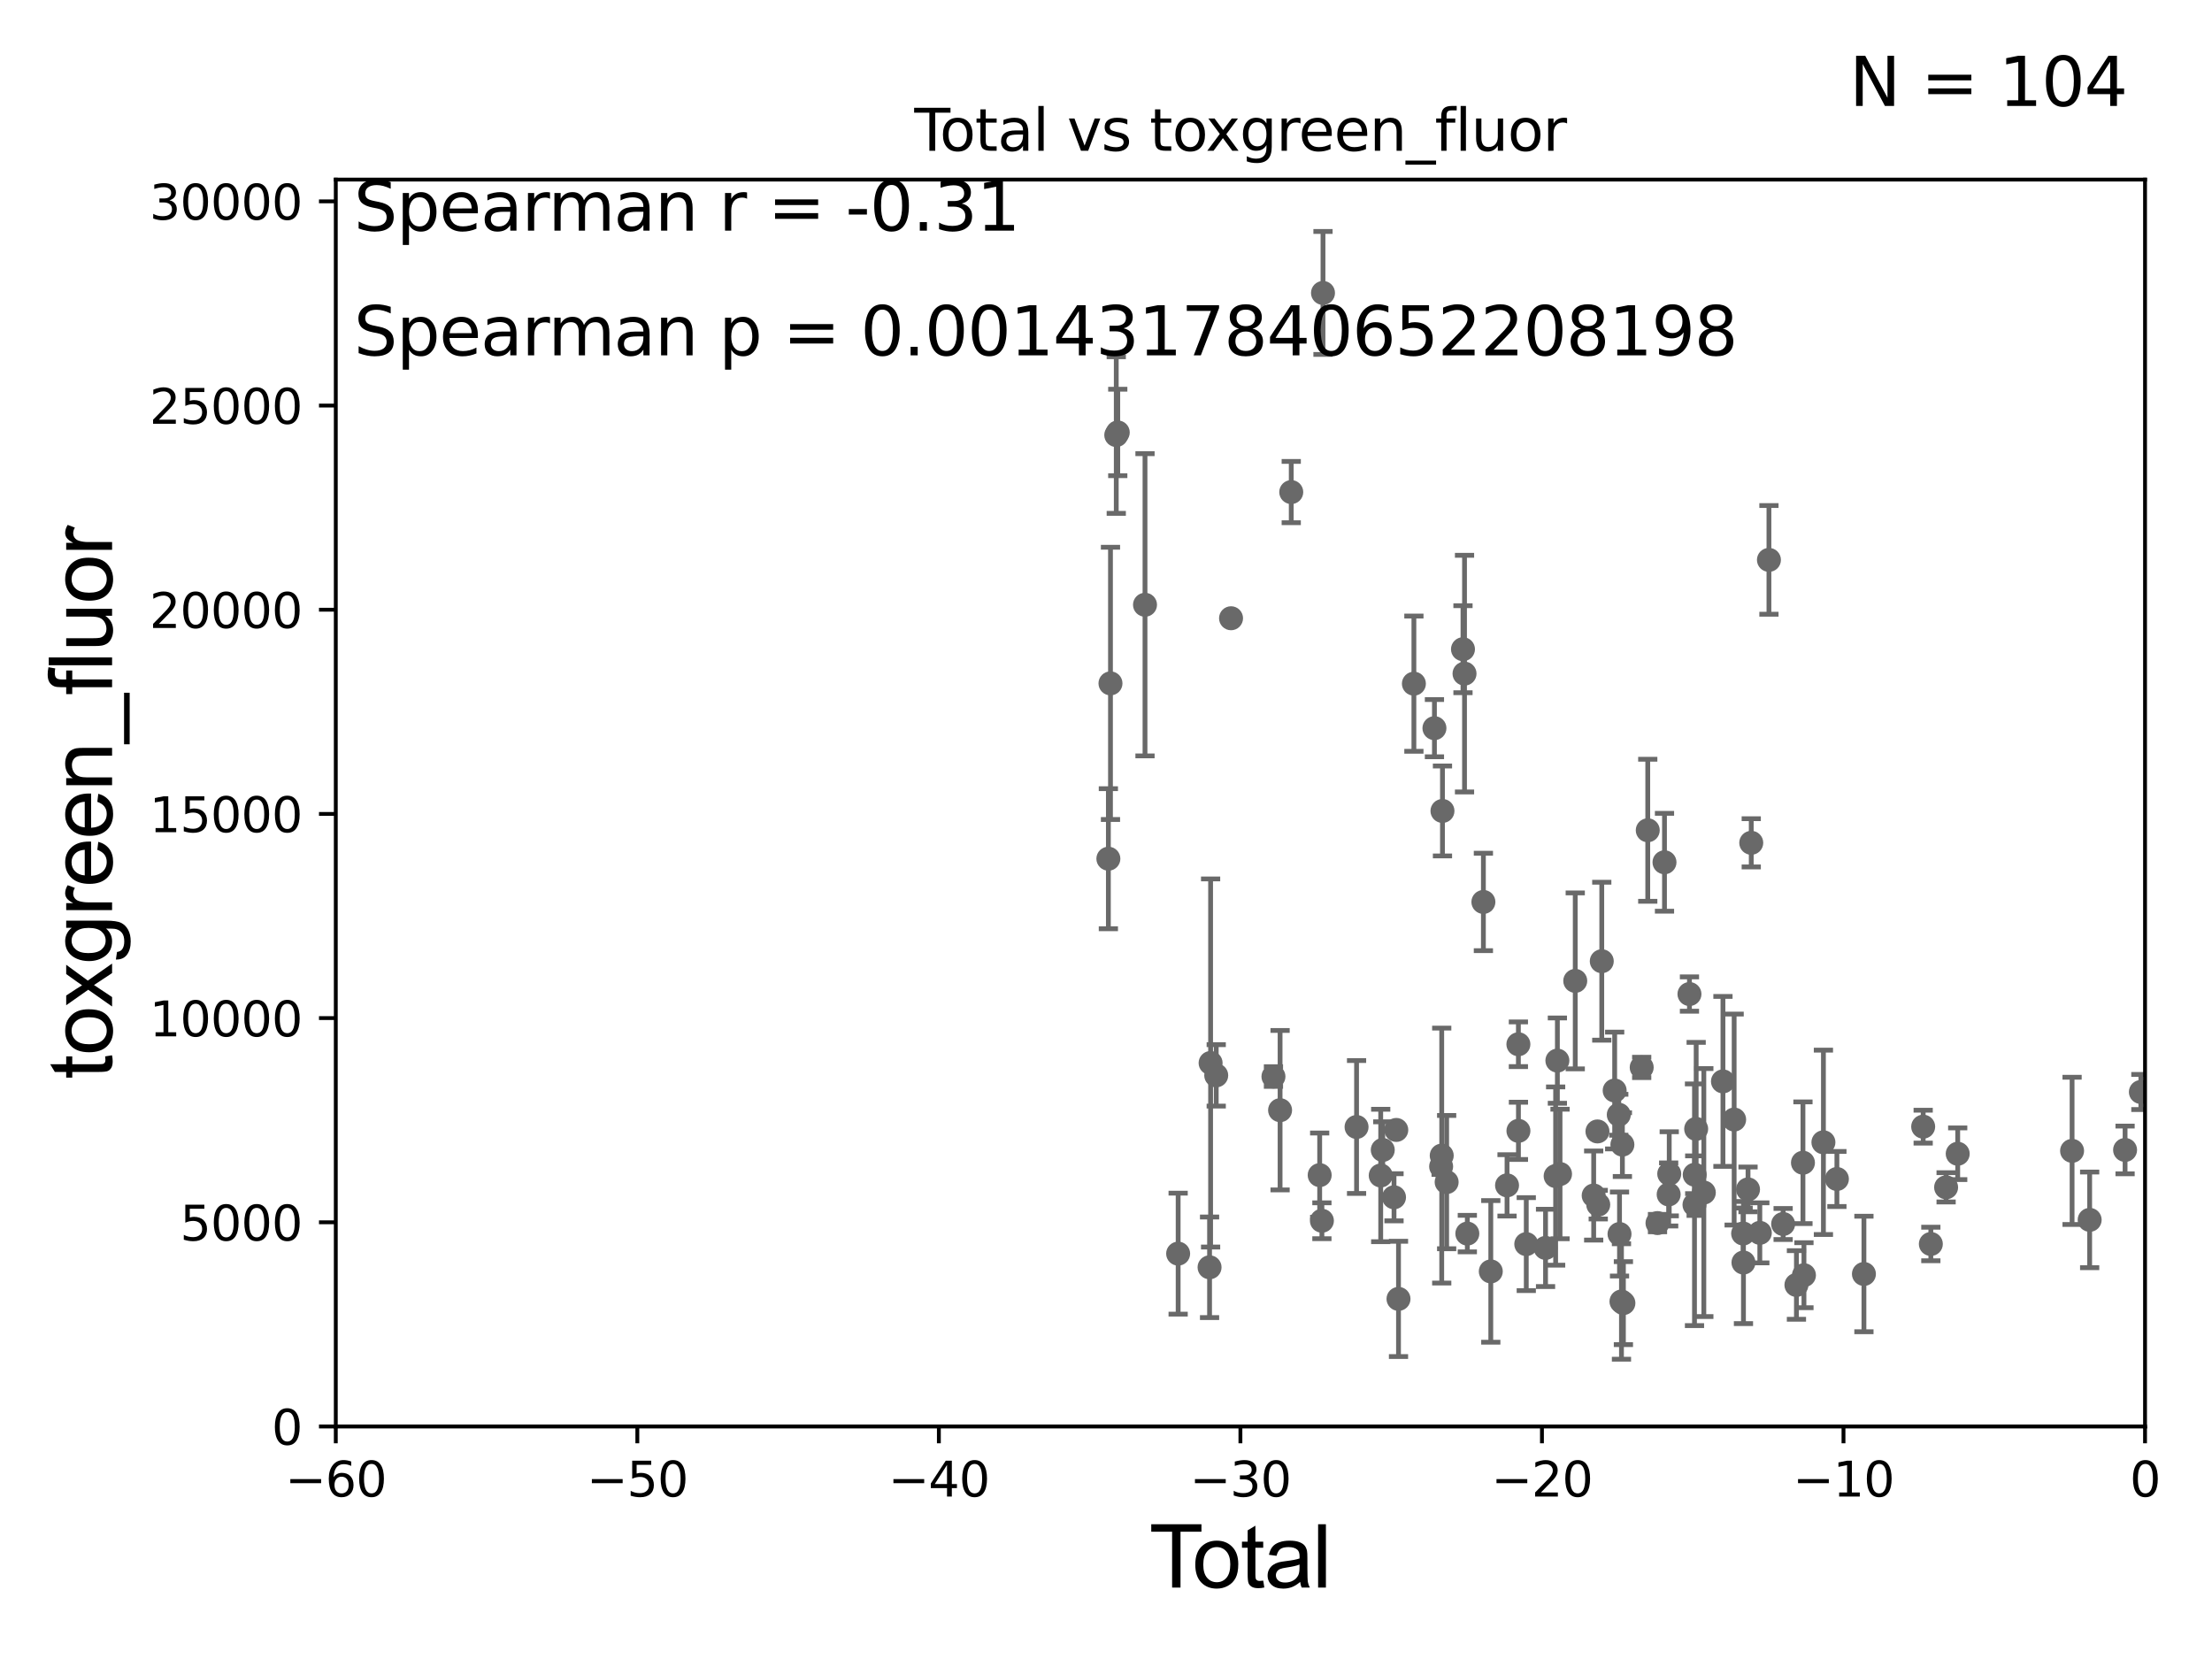 <?xml version="1.0" encoding="utf-8" standalone="no"?>
<!DOCTYPE svg PUBLIC "-//W3C//DTD SVG 1.1//EN"
  "http://www.w3.org/Graphics/SVG/1.1/DTD/svg11.dtd">
<svg xmlns:xlink="http://www.w3.org/1999/xlink" width="460.8pt" height="345.6pt" viewBox="0 0 460.8 345.6" xmlns="http://www.w3.org/2000/svg" version="1.1">
 <defs>
  <style type="text/css">*{stroke-linejoin: round; stroke-linecap: butt}</style>
 </defs>
 <g id="figure_1">
  <g id="patch_1">
   <path d="M 0 345.6 
L 460.8 345.6 
L 460.8 0 
L 0 0 
z
" style="fill: #ffffff"/>
  </g>
  <g id="axes_1">
   <g id="patch_2">
    <path d="M 69.95 297.16 
L 446.85 297.16 
L 446.85 37.411 
L 69.95 37.411 
z
" style="fill: #ffffff"/>
   </g>
   <g id="PathCollection_1">
    <defs>
     <path id="mf4c3253f00" d="M 0 1.118 
C 0.297 1.118 0.581 1 0.791 0.791 
C 1 0.581 1.118 0.297 1.118 0 
C 1.118 -0.297 1 -0.581 0.791 -0.791 
C 0.581 -1 0.297 -1.118 0 -1.118 
C -0.297 -1.118 -0.581 -1 -0.791 -0.791 
C -1 -0.581 -1.118 -0.297 -1.118 0 
C -1.118 0.297 -1 0.581 -0.791 0.791 
C -0.581 1 -0.297 1.118 0 1.118 
z
" style="stroke: #696969"/>
    </defs>
    <g clip-path="url(#p607cbd702c)">
     <use xlink:href="#mf4c3253f00" x="33178.6" y="224.531" style="fill: #696969; stroke: #696969"/>
     <use xlink:href="#mf4c3253f00" x="265.283" y="224.265" style="fill: #696969; stroke: #696969"/>
     <use xlink:href="#mf4c3253f00" x="324.432" y="220.942" style="fill: #696969; stroke: #696969"/>
     <use xlink:href="#mf4c3253f00" x="324.983" y="244.565" style="fill: #696969; stroke: #696969"/>
     <use xlink:href="#mf4c3253f00" x="328.153" y="204.337" style="fill: #696969; stroke: #696969"/>
     <use xlink:href="#mf4c3253f00" x="331.993" y="249.049" style="fill: #696969; stroke: #696969"/>
     <use xlink:href="#mf4c3253f00" x="332.779" y="235.698" style="fill: #696969; stroke: #696969"/>
     <use xlink:href="#mf4c3253f00" x="332.943" y="250.948" style="fill: #696969; stroke: #696969"/>
     <use xlink:href="#mf4c3253f00" x="333.678" y="200.238" style="fill: #696969; stroke: #696969"/>
     <use xlink:href="#mf4c3253f00" x="336.365" y="227.178" style="fill: #696969; stroke: #696969"/>
     <use xlink:href="#mf4c3253f00" x="337.219" y="232.221" style="fill: #696969; stroke: #696969"/>
     <use xlink:href="#mf4c3253f00" x="256.448" y="128.792" style="fill: #696969; stroke: #696969"/>
     <use xlink:href="#mf4c3253f00" x="337.375" y="257.067" style="fill: #696969; stroke: #696969"/>
     <use xlink:href="#mf4c3253f00" x="337.781" y="271.123" style="fill: #696969; stroke: #696969"/>
     <use xlink:href="#mf4c3253f00" x="337.974" y="238.445" style="fill: #696969; stroke: #696969"/>
     <use xlink:href="#mf4c3253f00" x="253.362" y="224.02" style="fill: #696969; stroke: #696969"/>
     <use xlink:href="#mf4c3253f00" x="252.191" y="221.439" style="fill: #696969; stroke: #696969"/>
     <use xlink:href="#mf4c3253f00" x="251.974" y="264.002" style="fill: #696969; stroke: #696969"/>
     <use xlink:href="#mf4c3253f00" x="338.185" y="271.462" style="fill: #696969; stroke: #696969"/>
     <use xlink:href="#mf4c3253f00" x="33178.6" y="269.698" style="fill: #696969; stroke: #696969"/>
     <use xlink:href="#mf4c3253f00" x="33178.6" y="221.193" style="fill: #696969; stroke: #696969"/>
     <use xlink:href="#mf4c3253f00" x="341.996" y="222.359" style="fill: #696969; stroke: #696969"/>
     <use xlink:href="#mf4c3253f00" x="343.258" y="172.961" style="fill: #696969; stroke: #696969"/>
     <use xlink:href="#mf4c3253f00" x="294.54" y="142.422" style="fill: #696969; stroke: #696969"/>
     <use xlink:href="#mf4c3253f00" x="346.744" y="179.629" style="fill: #696969; stroke: #696969"/>
     <use xlink:href="#mf4c3253f00" x="324.068" y="244.995" style="fill: #696969; stroke: #696969"/>
     <use xlink:href="#mf4c3253f00" x="245.429" y="261.154" style="fill: #696969; stroke: #696969"/>
     <use xlink:href="#mf4c3253f00" x="266.665" y="231.272" style="fill: #696969; stroke: #696969"/>
     <use xlink:href="#mf4c3253f00" x="268.99" y="102.509" style="fill: #696969; stroke: #696969"/>
     <use xlink:href="#mf4c3253f00" x="291.334" y="270.583" style="fill: #696969; stroke: #696969"/>
     <use xlink:href="#mf4c3253f00" x="290.871" y="235.386" style="fill: #696969; stroke: #696969"/>
     <use xlink:href="#mf4c3253f00" x="290.399" y="249.416" style="fill: #696969; stroke: #696969"/>
     <use xlink:href="#mf4c3253f00" x="288.055" y="239.557" style="fill: #696969; stroke: #696969"/>
     <use xlink:href="#mf4c3253f00" x="298.82" y="151.688" style="fill: #696969; stroke: #696969"/>
     <use xlink:href="#mf4c3253f00" x="300.215" y="243.002" style="fill: #696969; stroke: #696969"/>
     <use xlink:href="#mf4c3253f00" x="287.628" y="244.876" style="fill: #696969; stroke: #696969"/>
     <use xlink:href="#mf4c3253f00" x="300.338" y="240.73" style="fill: #696969; stroke: #696969"/>
     <use xlink:href="#mf4c3253f00" x="300.493" y="168.936" style="fill: #696969; stroke: #696969"/>
     <use xlink:href="#mf4c3253f00" x="301.363" y="246.254" style="fill: #696969; stroke: #696969"/>
     <use xlink:href="#mf4c3253f00" x="304.765" y="135.242" style="fill: #696969; stroke: #696969"/>
     <use xlink:href="#mf4c3253f00" x="282.596" y="234.772" style="fill: #696969; stroke: #696969"/>
     <use xlink:href="#mf4c3253f00" x="305.087" y="140.33" style="fill: #696969; stroke: #696969"/>
     <use xlink:href="#mf4c3253f00" x="305.672" y="256.979" style="fill: #696969; stroke: #696969"/>
     <use xlink:href="#mf4c3253f00" x="309.019" y="187.893" style="fill: #696969; stroke: #696969"/>
     <use xlink:href="#mf4c3253f00" x="310.559" y="264.858" style="fill: #696969; stroke: #696969"/>
     <use xlink:href="#mf4c3253f00" x="275.604" y="61.025" style="fill: #696969; stroke: #696969"/>
     <use xlink:href="#mf4c3253f00" x="275.377" y="254.306" style="fill: #696969; stroke: #696969"/>
     <use xlink:href="#mf4c3253f00" x="274.913" y="244.799" style="fill: #696969; stroke: #696969"/>
     <use xlink:href="#mf4c3253f00" x="313.944" y="246.932" style="fill: #696969; stroke: #696969"/>
     <use xlink:href="#mf4c3253f00" x="316.309" y="217.537" style="fill: #696969; stroke: #696969"/>
     <use xlink:href="#mf4c3253f00" x="316.318" y="235.577" style="fill: #696969; stroke: #696969"/>
     <use xlink:href="#mf4c3253f00" x="317.95" y="259.17" style="fill: #696969; stroke: #696969"/>
     <use xlink:href="#mf4c3253f00" x="321.965" y="259.963" style="fill: #696969; stroke: #696969"/>
     <use xlink:href="#mf4c3253f00" x="347.613" y="248.825" style="fill: #696969; stroke: #696969"/>
     <use xlink:href="#mf4c3253f00" x="345.287" y="254.79" style="fill: #696969; stroke: #696969"/>
     <use xlink:href="#mf4c3253f00" x="388.29" y="265.393" style="fill: #696969; stroke: #696969"/>
     <use xlink:href="#mf4c3253f00" x="382.66" y="245.604" style="fill: #696969; stroke: #696969"/>
     <use xlink:href="#mf4c3253f00" x="33178.6" y="247.222" style="fill: #696969; stroke: #696969"/>
     <use xlink:href="#mf4c3253f00" x="33178.6" y="246.253" style="fill: #696969; stroke: #696969"/>
     <use xlink:href="#mf4c3253f00" x="347.732" y="244.527" style="fill: #696969; stroke: #696969"/>
     <use xlink:href="#mf4c3253f00" x="400.633" y="234.705" style="fill: #696969; stroke: #696969"/>
     <use xlink:href="#mf4c3253f00" x="402.229" y="259.145" style="fill: #696969; stroke: #696969"/>
     <use xlink:href="#mf4c3253f00" x="33178.6" y="257.557" style="fill: #696969; stroke: #696969"/>
     <use xlink:href="#mf4c3253f00" x="33178.6" y="246.934" style="fill: #696969; stroke: #696969"/>
     <use xlink:href="#mf4c3253f00" x="405.41" y="247.342" style="fill: #696969; stroke: #696969"/>
     <use xlink:href="#mf4c3253f00" x="407.827" y="240.348" style="fill: #696969; stroke: #696969"/>
     <use xlink:href="#mf4c3253f00" x="431.653" y="239.745" style="fill: #696969; stroke: #696969"/>
     <use xlink:href="#mf4c3253f00" x="435.315" y="254.12" style="fill: #696969; stroke: #696969"/>
     <use xlink:href="#mf4c3253f00" x="33178.6" y="253.014" style="fill: #696969; stroke: #696969"/>
     <use xlink:href="#mf4c3253f00" x="33178.6" y="239.862" style="fill: #696969; stroke: #696969"/>
     <use xlink:href="#mf4c3253f00" x="442.693" y="239.555" style="fill: #696969; stroke: #696969"/>
     <use xlink:href="#mf4c3253f00" x="33178.6" y="241.528" style="fill: #696969; stroke: #696969"/>
     <use xlink:href="#mf4c3253f00" x="33178.6" y="263.705" style="fill: #696969; stroke: #696969"/>
     <use xlink:href="#mf4c3253f00" x="453.736" y="264.228" style="fill: #696969; stroke: #696969"/>
     <use xlink:href="#mf4c3253f00" x="33178.6" y="264.036" style="fill: #696969; stroke: #696969"/>
     <use xlink:href="#mf4c3253f00" x="33178.6" y="269.236" style="fill: #696969; stroke: #696969"/>
     <use xlink:href="#mf4c3253f00" x="455.16" y="270.048" style="fill: #696969; stroke: #696969"/>
     <use xlink:href="#mf4c3253f00" x="477.759" y="256.394" style="fill: #696969; stroke: #696969"/>
     <use xlink:href="#mf4c3253f00" x="478.461" y="225.132" style="fill: #696969; stroke: #696969"/>
     <use xlink:href="#mf4c3253f00" x="492.26" y="247.985" style="fill: #696969; stroke: #696969"/>
     <use xlink:href="#mf4c3253f00" x="495.842" y="224.972" style="fill: #696969; stroke: #696969"/>
     <use xlink:href="#mf4c3253f00" x="33178.6" y="228.826" style="fill: #696969; stroke: #696969"/>
     <use xlink:href="#mf4c3253f00" x="33178.6" y="225.854" style="fill: #696969; stroke: #696969"/>
     <use xlink:href="#mf4c3253f00" x="445.983" y="227.481" style="fill: #696969; stroke: #696969"/>
     <use xlink:href="#mf4c3253f00" x="379.852" y="237.963" style="fill: #696969; stroke: #696969"/>
     <use xlink:href="#mf4c3253f00" x="375.796" y="265.648" style="fill: #696969; stroke: #696969"/>
     <use xlink:href="#mf4c3253f00" x="375.588" y="242.219" style="fill: #696969; stroke: #696969"/>
     <use xlink:href="#mf4c3253f00" x="351.945" y="207.078" style="fill: #696969; stroke: #696969"/>
     <use xlink:href="#mf4c3253f00" x="352.994" y="250.973" style="fill: #696969; stroke: #696969"/>
     <use xlink:href="#mf4c3253f00" x="238.526" y="125.986" style="fill: #696969; stroke: #696969"/>
     <use xlink:href="#mf4c3253f00" x="353.041" y="244.721" style="fill: #696969; stroke: #696969"/>
     <use xlink:href="#mf4c3253f00" x="353.343" y="235.172" style="fill: #696969; stroke: #696969"/>
     <use xlink:href="#mf4c3253f00" x="354.939" y="248.435" style="fill: #696969; stroke: #696969"/>
     <use xlink:href="#mf4c3253f00" x="358.922" y="225.274" style="fill: #696969; stroke: #696969"/>
     <use xlink:href="#mf4c3253f00" x="361.255" y="233.224" style="fill: #696969; stroke: #696969"/>
     <use xlink:href="#mf4c3253f00" x="232.851" y="90.087" style="fill: #696969; stroke: #696969"/>
     <use xlink:href="#mf4c3253f00" x="232.538" y="90.631" style="fill: #696969; stroke: #696969"/>
     <use xlink:href="#mf4c3253f00" x="33178.6" y="91.866" style="fill: #696969; stroke: #696969"/>
     <use xlink:href="#mf4c3253f00" x="33178.6" y="137.077" style="fill: #696969; stroke: #696969"/>
     <use xlink:href="#mf4c3253f00" x="231.334" y="142.359" style="fill: #696969; stroke: #696969"/>
     <use xlink:href="#mf4c3253f00" x="363.126" y="256.965" style="fill: #696969; stroke: #696969"/>
     <use xlink:href="#mf4c3253f00" x="363.195" y="263.01" style="fill: #696969; stroke: #696969"/>
     <use xlink:href="#mf4c3253f00" x="364.146" y="247.776" style="fill: #696969; stroke: #696969"/>
     <use xlink:href="#mf4c3253f00" x="33178.6" y="247.944" style="fill: #696969; stroke: #696969"/>
     <use xlink:href="#mf4c3253f00" x="33178.6" y="176.775" style="fill: #696969; stroke: #696969"/>
     <use xlink:href="#mf4c3253f00" x="364.817" y="175.574" style="fill: #696969; stroke: #696969"/>
     <use xlink:href="#mf4c3253f00" x="366.604" y="256.824" style="fill: #696969; stroke: #696969"/>
     <use xlink:href="#mf4c3253f00" x="368.502" y="116.636" style="fill: #696969; stroke: #696969"/>
     <use xlink:href="#mf4c3253f00" x="371.46" y="254.98" style="fill: #696969; stroke: #696969"/>
     <use xlink:href="#mf4c3253f00" x="374.23" y="267.68" style="fill: #696969; stroke: #696969"/>
     <use xlink:href="#mf4c3253f00" x="230.895" y="178.886" style="fill: #696969; stroke: #696969"/>
     <use xlink:href="#mf4c3253f00" x="33178.6" y="186.479" style="fill: #696969; stroke: #696969"/>
    </g>
   </g>
   <g id="matplotlib.axis_1">
    <g id="xtick_1">
     <g id="line2d_1">
      <defs>
       <path id="mb51e52b7d1" d="M 0 0 
L 0 3.5 
" style="stroke: #000000; stroke-width: 0.8"/>
      </defs>
      <g>
       <use xlink:href="#mb51e52b7d1" x="69.95" y="297.16" style="stroke: #000000; stroke-width: 0.8"/>
      </g>
     </g>
     <g id="text_1">
      <!-- −60 -->
      <g transform="translate(59.398 311.758)scale(0.1 -0.1)">
       <defs>
        <path id="DejaVuSans-2212" d="M 678 2272 
L 4684 2272 
L 4684 1741 
L 678 1741 
L 678 2272 
z
" transform="scale(0.016)"/>
        <path id="DejaVuSans-36" d="M 2113 2584 
Q 1688 2584 1439 2293 
Q 1191 2003 1191 1497 
Q 1191 994 1439 701 
Q 1688 409 2113 409 
Q 2538 409 2786 701 
Q 3034 994 3034 1497 
Q 3034 2003 2786 2293 
Q 2538 2584 2113 2584 
z
M 3366 4563 
L 3366 3988 
Q 3128 4100 2886 4159 
Q 2644 4219 2406 4219 
Q 1781 4219 1451 3797 
Q 1122 3375 1075 2522 
Q 1259 2794 1537 2939 
Q 1816 3084 2150 3084 
Q 2853 3084 3261 2657 
Q 3669 2231 3669 1497 
Q 3669 778 3244 343 
Q 2819 -91 2113 -91 
Q 1303 -91 875 529 
Q 447 1150 447 2328 
Q 447 3434 972 4092 
Q 1497 4750 2381 4750 
Q 2619 4750 2861 4703 
Q 3103 4656 3366 4563 
z
" transform="scale(0.016)"/>
        <path id="DejaVuSans-30" d="M 2034 4250 
Q 1547 4250 1301 3770 
Q 1056 3291 1056 2328 
Q 1056 1369 1301 889 
Q 1547 409 2034 409 
Q 2525 409 2770 889 
Q 3016 1369 3016 2328 
Q 3016 3291 2770 3770 
Q 2525 4250 2034 4250 
z
M 2034 4750 
Q 2819 4750 3233 4129 
Q 3647 3509 3647 2328 
Q 3647 1150 3233 529 
Q 2819 -91 2034 -91 
Q 1250 -91 836 529 
Q 422 1150 422 2328 
Q 422 3509 836 4129 
Q 1250 4750 2034 4750 
z
" transform="scale(0.016)"/>
       </defs>
       <use xlink:href="#DejaVuSans-2212"/>
       <use xlink:href="#DejaVuSans-36" x="83.789"/>
       <use xlink:href="#DejaVuSans-30" x="147.412"/>
      </g>
     </g>
    </g>
    <g id="xtick_2">
     <g id="line2d_2">
      <g>
       <use xlink:href="#mb51e52b7d1" x="132.767" y="297.16" style="stroke: #000000; stroke-width: 0.8"/>
      </g>
     </g>
     <g id="text_2">
      <!-- −50 -->
      <g transform="translate(122.214 311.758)scale(0.1 -0.1)">
       <defs>
        <path id="DejaVuSans-35" d="M 691 4666 
L 3169 4666 
L 3169 4134 
L 1269 4134 
L 1269 2991 
Q 1406 3038 1543 3061 
Q 1681 3084 1819 3084 
Q 2600 3084 3056 2656 
Q 3513 2228 3513 1497 
Q 3513 744 3044 326 
Q 2575 -91 1722 -91 
Q 1428 -91 1123 -41 
Q 819 9 494 109 
L 494 744 
Q 775 591 1075 516 
Q 1375 441 1709 441 
Q 2250 441 2565 725 
Q 2881 1009 2881 1497 
Q 2881 1984 2565 2268 
Q 2250 2553 1709 2553 
Q 1456 2553 1204 2497 
Q 953 2441 691 2322 
L 691 4666 
z
" transform="scale(0.016)"/>
       </defs>
       <use xlink:href="#DejaVuSans-2212"/>
       <use xlink:href="#DejaVuSans-35" x="83.789"/>
       <use xlink:href="#DejaVuSans-30" x="147.412"/>
      </g>
     </g>
    </g>
    <g id="xtick_3">
     <g id="line2d_3">
      <g>
       <use xlink:href="#mb51e52b7d1" x="195.583" y="297.16" style="stroke: #000000; stroke-width: 0.8"/>
      </g>
     </g>
     <g id="text_3">
      <!-- −40 -->
      <g transform="translate(185.031 311.758)scale(0.1 -0.1)">
       <defs>
        <path id="DejaVuSans-34" d="M 2419 4116 
L 825 1625 
L 2419 1625 
L 2419 4116 
z
M 2253 4666 
L 3047 4666 
L 3047 1625 
L 3713 1625 
L 3713 1100 
L 3047 1100 
L 3047 0 
L 2419 0 
L 2419 1100 
L 313 1100 
L 313 1709 
L 2253 4666 
z
" transform="scale(0.016)"/>
       </defs>
       <use xlink:href="#DejaVuSans-2212"/>
       <use xlink:href="#DejaVuSans-34" x="83.789"/>
       <use xlink:href="#DejaVuSans-30" x="147.412"/>
      </g>
     </g>
    </g>
    <g id="xtick_4">
     <g id="line2d_4">
      <g>
       <use xlink:href="#mb51e52b7d1" x="258.4" y="297.16" style="stroke: #000000; stroke-width: 0.8"/>
      </g>
     </g>
     <g id="text_4">
      <!-- −30 -->
      <g transform="translate(247.848 311.758)scale(0.1 -0.1)">
       <defs>
        <path id="DejaVuSans-33" d="M 2597 2516 
Q 3050 2419 3304 2112 
Q 3559 1806 3559 1356 
Q 3559 666 3084 287 
Q 2609 -91 1734 -91 
Q 1441 -91 1130 -33 
Q 819 25 488 141 
L 488 750 
Q 750 597 1062 519 
Q 1375 441 1716 441 
Q 2309 441 2620 675 
Q 2931 909 2931 1356 
Q 2931 1769 2642 2001 
Q 2353 2234 1838 2234 
L 1294 2234 
L 1294 2753 
L 1863 2753 
Q 2328 2753 2575 2939 
Q 2822 3125 2822 3475 
Q 2822 3834 2567 4026 
Q 2313 4219 1838 4219 
Q 1578 4219 1281 4162 
Q 984 4106 628 3988 
L 628 4550 
Q 988 4650 1302 4700 
Q 1616 4750 1894 4750 
Q 2613 4750 3031 4423 
Q 3450 4097 3450 3541 
Q 3450 3153 3228 2886 
Q 3006 2619 2597 2516 
z
" transform="scale(0.016)"/>
       </defs>
       <use xlink:href="#DejaVuSans-2212"/>
       <use xlink:href="#DejaVuSans-33" x="83.789"/>
       <use xlink:href="#DejaVuSans-30" x="147.412"/>
      </g>
     </g>
    </g>
    <g id="xtick_5">
     <g id="line2d_5">
      <g>
       <use xlink:href="#mb51e52b7d1" x="321.217" y="297.16" style="stroke: #000000; stroke-width: 0.8"/>
      </g>
     </g>
     <g id="text_5">
      <!-- −20 -->
      <g transform="translate(310.664 311.758)scale(0.1 -0.1)">
       <defs>
        <path id="DejaVuSans-32" d="M 1228 531 
L 3431 531 
L 3431 0 
L 469 0 
L 469 531 
Q 828 903 1448 1529 
Q 2069 2156 2228 2338 
Q 2531 2678 2651 2914 
Q 2772 3150 2772 3378 
Q 2772 3750 2511 3984 
Q 2250 4219 1831 4219 
Q 1534 4219 1204 4116 
Q 875 4013 500 3803 
L 500 4441 
Q 881 4594 1212 4672 
Q 1544 4750 1819 4750 
Q 2544 4750 2975 4387 
Q 3406 4025 3406 3419 
Q 3406 3131 3298 2873 
Q 3191 2616 2906 2266 
Q 2828 2175 2409 1742 
Q 1991 1309 1228 531 
z
" transform="scale(0.016)"/>
       </defs>
       <use xlink:href="#DejaVuSans-2212"/>
       <use xlink:href="#DejaVuSans-32" x="83.789"/>
       <use xlink:href="#DejaVuSans-30" x="147.412"/>
      </g>
     </g>
    </g>
    <g id="xtick_6">
     <g id="line2d_6">
      <g>
       <use xlink:href="#mb51e52b7d1" x="384.033" y="297.16" style="stroke: #000000; stroke-width: 0.8"/>
      </g>
     </g>
     <g id="text_6">
      <!-- −10 -->
      <g transform="translate(373.481 311.758)scale(0.1 -0.1)">
       <defs>
        <path id="DejaVuSans-31" d="M 794 531 
L 1825 531 
L 1825 4091 
L 703 3866 
L 703 4441 
L 1819 4666 
L 2450 4666 
L 2450 531 
L 3481 531 
L 3481 0 
L 794 0 
L 794 531 
z
" transform="scale(0.016)"/>
       </defs>
       <use xlink:href="#DejaVuSans-2212"/>
       <use xlink:href="#DejaVuSans-31" x="83.789"/>
       <use xlink:href="#DejaVuSans-30" x="147.412"/>
      </g>
     </g>
    </g>
    <g id="xtick_7">
     <g id="line2d_7">
      <g>
       <use xlink:href="#mb51e52b7d1" x="446.85" y="297.16" style="stroke: #000000; stroke-width: 0.8"/>
      </g>
     </g>
     <g id="text_7">
      <!-- 0 -->
      <g transform="translate(443.669 311.758)scale(0.1 -0.1)">
       <use xlink:href="#DejaVuSans-30"/>
      </g>
     </g>
    </g>
    <g id="text_8">
     <!-- Total -->
     <g transform="translate(239.395 330.722)scale(0.18 -0.18)">
      <defs>
       <path id="ArialMT-54" d="M 1659 0 
L 1659 4041 
L 150 4041 
L 150 4581 
L 3781 4581 
L 3781 4041 
L 2266 4041 
L 2266 0 
L 1659 0 
z
" transform="scale(0.016)"/>
       <path id="ArialMT-6f" d="M 213 1659 
Q 213 2581 725 3025 
Q 1153 3394 1769 3394 
Q 2453 3394 2887 2945 
Q 3322 2497 3322 1706 
Q 3322 1066 3130 698 
Q 2938 331 2570 128 
Q 2203 -75 1769 -75 
Q 1072 -75 642 372 
Q 213 819 213 1659 
z
M 791 1659 
Q 791 1022 1069 705 
Q 1347 388 1769 388 
Q 2188 388 2466 706 
Q 2744 1025 2744 1678 
Q 2744 2294 2464 2611 
Q 2184 2928 1769 2928 
Q 1347 2928 1069 2612 
Q 791 2297 791 1659 
z
" transform="scale(0.016)"/>
       <path id="ArialMT-74" d="M 1650 503 
L 1731 6 
Q 1494 -44 1306 -44 
Q 1000 -44 831 53 
Q 663 150 594 308 
Q 525 466 525 972 
L 525 2881 
L 113 2881 
L 113 3319 
L 525 3319 
L 525 4141 
L 1084 4478 
L 1084 3319 
L 1650 3319 
L 1650 2881 
L 1084 2881 
L 1084 941 
Q 1084 700 1114 631 
Q 1144 563 1211 522 
Q 1278 481 1403 481 
Q 1497 481 1650 503 
z
" transform="scale(0.016)"/>
       <path id="ArialMT-61" d="M 2588 409 
Q 2275 144 1986 34 
Q 1697 -75 1366 -75 
Q 819 -75 525 192 
Q 231 459 231 875 
Q 231 1119 342 1320 
Q 453 1522 633 1644 
Q 813 1766 1038 1828 
Q 1203 1872 1538 1913 
Q 2219 1994 2541 2106 
Q 2544 2222 2544 2253 
Q 2544 2597 2384 2738 
Q 2169 2928 1744 2928 
Q 1347 2928 1158 2789 
Q 969 2650 878 2297 
L 328 2372 
Q 403 2725 575 2942 
Q 747 3159 1072 3276 
Q 1397 3394 1825 3394 
Q 2250 3394 2515 3294 
Q 2781 3194 2906 3042 
Q 3031 2891 3081 2659 
Q 3109 2516 3109 2141 
L 3109 1391 
Q 3109 606 3145 398 
Q 3181 191 3288 0 
L 2700 0 
Q 2613 175 2588 409 
z
M 2541 1666 
Q 2234 1541 1622 1453 
Q 1275 1403 1131 1340 
Q 988 1278 909 1158 
Q 831 1038 831 891 
Q 831 666 1001 516 
Q 1172 366 1500 366 
Q 1825 366 2078 508 
Q 2331 650 2450 897 
Q 2541 1088 2541 1459 
L 2541 1666 
z
" transform="scale(0.016)"/>
       <path id="ArialMT-6c" d="M 409 0 
L 409 4581 
L 972 4581 
L 972 0 
L 409 0 
z
" transform="scale(0.016)"/>
      </defs>
      <use xlink:href="#ArialMT-54"/>
      <use xlink:href="#ArialMT-6f" x="49.959"/>
      <use xlink:href="#ArialMT-74" x="105.574"/>
      <use xlink:href="#ArialMT-61" x="133.357"/>
      <use xlink:href="#ArialMT-6c" x="188.973"/>
     </g>
    </g>
   </g>
   <g id="matplotlib.axis_2">
    <g id="ytick_1">
     <g id="line2d_8">
      <defs>
       <path id="m095ae36373" d="M 0 0 
L -3.5 0 
" style="stroke: #000000; stroke-width: 0.8"/>
      </defs>
      <g>
       <use xlink:href="#m095ae36373" x="69.95" y="297.16" style="stroke: #000000; stroke-width: 0.8"/>
      </g>
     </g>
     <g id="text_9">
      <!-- 0 -->
      <g transform="translate(56.587 300.959)scale(0.1 -0.1)">
       <use xlink:href="#DejaVuSans-30"/>
      </g>
     </g>
    </g>
    <g id="ytick_2">
     <g id="line2d_9">
      <g>
       <use xlink:href="#m095ae36373" x="69.95" y="254.625" style="stroke: #000000; stroke-width: 0.8"/>
      </g>
     </g>
     <g id="text_10">
      <!-- 5000 -->
      <g transform="translate(37.5 258.424)scale(0.1 -0.1)">
       <use xlink:href="#DejaVuSans-35"/>
       <use xlink:href="#DejaVuSans-30" x="63.623"/>
       <use xlink:href="#DejaVuSans-30" x="127.246"/>
       <use xlink:href="#DejaVuSans-30" x="190.869"/>
      </g>
     </g>
    </g>
    <g id="ytick_3">
     <g id="line2d_10">
      <g>
       <use xlink:href="#m095ae36373" x="69.95" y="212.089" style="stroke: #000000; stroke-width: 0.8"/>
      </g>
     </g>
     <g id="text_11">
      <!-- 10000 -->
      <g transform="translate(31.137 215.888)scale(0.1 -0.1)">
       <use xlink:href="#DejaVuSans-31"/>
       <use xlink:href="#DejaVuSans-30" x="63.623"/>
       <use xlink:href="#DejaVuSans-30" x="127.246"/>
       <use xlink:href="#DejaVuSans-30" x="190.869"/>
       <use xlink:href="#DejaVuSans-30" x="254.492"/>
      </g>
     </g>
    </g>
    <g id="ytick_4">
     <g id="line2d_11">
      <g>
       <use xlink:href="#m095ae36373" x="69.95" y="169.554" style="stroke: #000000; stroke-width: 0.8"/>
      </g>
     </g>
     <g id="text_12">
      <!-- 15000 -->
      <g transform="translate(31.137 173.353)scale(0.1 -0.1)">
       <use xlink:href="#DejaVuSans-31"/>
       <use xlink:href="#DejaVuSans-35" x="63.623"/>
       <use xlink:href="#DejaVuSans-30" x="127.246"/>
       <use xlink:href="#DejaVuSans-30" x="190.869"/>
       <use xlink:href="#DejaVuSans-30" x="254.492"/>
      </g>
     </g>
    </g>
    <g id="ytick_5">
     <g id="line2d_12">
      <g>
       <use xlink:href="#m095ae36373" x="69.95" y="127.018" style="stroke: #000000; stroke-width: 0.8"/>
      </g>
     </g>
     <g id="text_13">
      <!-- 20000 -->
      <g transform="translate(31.137 130.817)scale(0.1 -0.1)">
       <use xlink:href="#DejaVuSans-32"/>
       <use xlink:href="#DejaVuSans-30" x="63.623"/>
       <use xlink:href="#DejaVuSans-30" x="127.246"/>
       <use xlink:href="#DejaVuSans-30" x="190.869"/>
       <use xlink:href="#DejaVuSans-30" x="254.492"/>
      </g>
     </g>
    </g>
    <g id="ytick_6">
     <g id="line2d_13">
      <g>
       <use xlink:href="#m095ae36373" x="69.95" y="84.483" style="stroke: #000000; stroke-width: 0.8"/>
      </g>
     </g>
     <g id="text_14">
      <!-- 25000 -->
      <g transform="translate(31.137 88.282)scale(0.1 -0.1)">
       <use xlink:href="#DejaVuSans-32"/>
       <use xlink:href="#DejaVuSans-35" x="63.623"/>
       <use xlink:href="#DejaVuSans-30" x="127.246"/>
       <use xlink:href="#DejaVuSans-30" x="190.869"/>
       <use xlink:href="#DejaVuSans-30" x="254.492"/>
      </g>
     </g>
    </g>
    <g id="ytick_7">
     <g id="line2d_14">
      <g>
       <use xlink:href="#m095ae36373" x="69.95" y="41.947" style="stroke: #000000; stroke-width: 0.8"/>
      </g>
     </g>
     <g id="text_15">
      <!-- 30000 -->
      <g transform="translate(31.137 45.746)scale(0.1 -0.1)">
       <use xlink:href="#DejaVuSans-33"/>
       <use xlink:href="#DejaVuSans-30" x="63.623"/>
       <use xlink:href="#DejaVuSans-30" x="127.246"/>
       <use xlink:href="#DejaVuSans-30" x="190.869"/>
       <use xlink:href="#DejaVuSans-30" x="254.492"/>
      </g>
     </g>
    </g>
    <g id="text_16">
     <!-- toxgreen_fluor -->
     <g transform="translate(23.349 224.818)rotate(-90)scale(0.18 -0.18)">
      <defs>
       <path id="ArialMT-78" d="M 47 0 
L 1259 1725 
L 138 3319 
L 841 3319 
L 1350 2541 
Q 1494 2319 1581 2169 
Q 1719 2375 1834 2534 
L 2394 3319 
L 3066 3319 
L 1919 1756 
L 3153 0 
L 2463 0 
L 1781 1031 
L 1600 1309 
L 728 0 
L 47 0 
z
" transform="scale(0.016)"/>
       <path id="ArialMT-67" d="M 319 -275 
L 866 -356 
Q 900 -609 1056 -725 
Q 1266 -881 1628 -881 
Q 2019 -881 2231 -725 
Q 2444 -569 2519 -288 
Q 2563 -116 2559 434 
Q 2191 0 1641 0 
Q 956 0 581 494 
Q 206 988 206 1678 
Q 206 2153 378 2554 
Q 550 2956 876 3175 
Q 1203 3394 1644 3394 
Q 2231 3394 2613 2919 
L 2613 3319 
L 3131 3319 
L 3131 450 
Q 3131 -325 2973 -648 
Q 2816 -972 2473 -1159 
Q 2131 -1347 1631 -1347 
Q 1038 -1347 672 -1080 
Q 306 -813 319 -275 
z
M 784 1719 
Q 784 1066 1043 766 
Q 1303 466 1694 466 
Q 2081 466 2343 764 
Q 2606 1063 2606 1700 
Q 2606 2309 2336 2618 
Q 2066 2928 1684 2928 
Q 1309 2928 1046 2623 
Q 784 2319 784 1719 
z
" transform="scale(0.016)"/>
       <path id="ArialMT-72" d="M 416 0 
L 416 3319 
L 922 3319 
L 922 2816 
Q 1116 3169 1280 3281 
Q 1444 3394 1641 3394 
Q 1925 3394 2219 3213 
L 2025 2691 
Q 1819 2813 1613 2813 
Q 1428 2813 1281 2702 
Q 1134 2591 1072 2394 
Q 978 2094 978 1738 
L 978 0 
L 416 0 
z
" transform="scale(0.016)"/>
       <path id="ArialMT-65" d="M 2694 1069 
L 3275 997 
Q 3138 488 2766 206 
Q 2394 -75 1816 -75 
Q 1088 -75 661 373 
Q 234 822 234 1631 
Q 234 2469 665 2931 
Q 1097 3394 1784 3394 
Q 2450 3394 2872 2941 
Q 3294 2488 3294 1666 
Q 3294 1616 3291 1516 
L 816 1516 
Q 847 969 1125 678 
Q 1403 388 1819 388 
Q 2128 388 2347 550 
Q 2566 713 2694 1069 
z
M 847 1978 
L 2700 1978 
Q 2663 2397 2488 2606 
Q 2219 2931 1791 2931 
Q 1403 2931 1139 2672 
Q 875 2413 847 1978 
z
" transform="scale(0.016)"/>
       <path id="ArialMT-6e" d="M 422 0 
L 422 3319 
L 928 3319 
L 928 2847 
Q 1294 3394 1984 3394 
Q 2284 3394 2536 3286 
Q 2788 3178 2913 3003 
Q 3038 2828 3088 2588 
Q 3119 2431 3119 2041 
L 3119 0 
L 2556 0 
L 2556 2019 
Q 2556 2363 2490 2533 
Q 2425 2703 2258 2804 
Q 2091 2906 1866 2906 
Q 1506 2906 1245 2678 
Q 984 2450 984 1813 
L 984 0 
L 422 0 
z
" transform="scale(0.016)"/>
       <path id="ArialMT-5f" d="M -97 -1272 
L -97 -866 
L 3631 -866 
L 3631 -1272 
L -97 -1272 
z
" transform="scale(0.016)"/>
       <path id="ArialMT-66" d="M 556 0 
L 556 2881 
L 59 2881 
L 59 3319 
L 556 3319 
L 556 3672 
Q 556 4006 616 4169 
Q 697 4388 901 4523 
Q 1106 4659 1475 4659 
Q 1713 4659 2000 4603 
L 1916 4113 
Q 1741 4144 1584 4144 
Q 1328 4144 1222 4034 
Q 1116 3925 1116 3625 
L 1116 3319 
L 1763 3319 
L 1763 2881 
L 1116 2881 
L 1116 0 
L 556 0 
z
" transform="scale(0.016)"/>
       <path id="ArialMT-75" d="M 2597 0 
L 2597 488 
Q 2209 -75 1544 -75 
Q 1250 -75 995 37 
Q 741 150 617 320 
Q 494 491 444 738 
Q 409 903 409 1263 
L 409 3319 
L 972 3319 
L 972 1478 
Q 972 1038 1006 884 
Q 1059 663 1231 536 
Q 1403 409 1656 409 
Q 1909 409 2131 539 
Q 2353 669 2445 892 
Q 2538 1116 2538 1541 
L 2538 3319 
L 3100 3319 
L 3100 0 
L 2597 0 
z
" transform="scale(0.016)"/>
      </defs>
      <use xlink:href="#ArialMT-74"/>
      <use xlink:href="#ArialMT-6f" x="27.783"/>
      <use xlink:href="#ArialMT-78" x="83.398"/>
      <use xlink:href="#ArialMT-67" x="133.398"/>
      <use xlink:href="#ArialMT-72" x="189.014"/>
      <use xlink:href="#ArialMT-65" x="222.314"/>
      <use xlink:href="#ArialMT-65" x="277.93"/>
      <use xlink:href="#ArialMT-6e" x="333.545"/>
      <use xlink:href="#ArialMT-5f" x="389.16"/>
      <use xlink:href="#ArialMT-66" x="444.775"/>
      <use xlink:href="#ArialMT-6c" x="472.559"/>
      <use xlink:href="#ArialMT-75" x="494.775"/>
      <use xlink:href="#ArialMT-6f" x="550.391"/>
      <use xlink:href="#ArialMT-72" x="606.006"/>
     </g>
    </g>
   </g>
   <g id="LineCollection_1">
    <path clip-path="url(#p607cbd702c)" style="fill: none; stroke: #696969"/>
    <path d="M 265.283 226.315 
L 265.283 222.215 
" clip-path="url(#p607cbd702c)" style="fill: none; stroke: #696969"/>
    <path d="M 324.432 229.825 
L 324.432 212.058 
" clip-path="url(#p607cbd702c)" style="fill: none; stroke: #696969"/>
    <path d="M 324.983 258.057 
L 324.983 231.073 
" clip-path="url(#p607cbd702c)" style="fill: none; stroke: #696969"/>
    <path d="M 328.153 222.666 
L 328.153 186.008 
" clip-path="url(#p607cbd702c)" style="fill: none; stroke: #696969"/>
    <path d="M 331.993 258.33 
L 331.993 239.767 
" clip-path="url(#p607cbd702c)" style="fill: none; stroke: #696969"/>
    <path d="M 332.779 236.285 
L 332.779 235.111 
" clip-path="url(#p607cbd702c)" style="fill: none; stroke: #696969"/>
    <path d="M 332.943 253.936 
L 332.943 247.959 
" clip-path="url(#p607cbd702c)" style="fill: none; stroke: #696969"/>
    <path d="M 333.678 216.687 
L 333.678 183.788 
" clip-path="url(#p607cbd702c)" style="fill: none; stroke: #696969"/>
    <path d="M 336.365 239.343 
L 336.365 215.013 
" clip-path="url(#p607cbd702c)" style="fill: none; stroke: #696969"/>
    <path d="M 337.219 236.481 
L 337.219 227.961 
" clip-path="url(#p607cbd702c)" style="fill: none; stroke: #696969"/>
    <path d="M 256.448 129.373 
L 256.448 128.211 
" clip-path="url(#p607cbd702c)" style="fill: none; stroke: #696969"/>
    <path d="M 337.375 265.82 
L 337.375 248.314 
" clip-path="url(#p607cbd702c)" style="fill: none; stroke: #696969"/>
    <path d="M 337.781 283.147 
L 337.781 259.099 
" clip-path="url(#p607cbd702c)" style="fill: none; stroke: #696969"/>
    <path d="M 337.974 245.084 
L 337.974 231.807 
" clip-path="url(#p607cbd702c)" style="fill: none; stroke: #696969"/>
    <path d="M 253.362 230.419 
L 253.362 217.621 
" clip-path="url(#p607cbd702c)" style="fill: none; stroke: #696969"/>
    <path d="M 252.191 259.78 
L 252.191 183.097 
" clip-path="url(#p607cbd702c)" style="fill: none; stroke: #696969"/>
    <path d="M 251.974 274.477 
L 251.974 253.526 
" clip-path="url(#p607cbd702c)" style="fill: none; stroke: #696969"/>
    <path d="M 338.185 280.106 
L 338.185 262.818 
" clip-path="url(#p607cbd702c)" style="fill: none; stroke: #696969"/>
    <path clip-path="url(#p607cbd702c)" style="fill: none; stroke: #696969"/>
    <path d="M 341.996 224.478 
L 341.996 220.241 
" clip-path="url(#p607cbd702c)" style="fill: none; stroke: #696969"/>
    <path d="M 343.258 187.755 
L 343.258 158.167 
" clip-path="url(#p607cbd702c)" style="fill: none; stroke: #696969"/>
    <path d="M 294.54 156.508 
L 294.54 128.336 
" clip-path="url(#p607cbd702c)" style="fill: none; stroke: #696969"/>
    <path d="M 346.744 189.823 
L 346.744 169.434 
" clip-path="url(#p607cbd702c)" style="fill: none; stroke: #696969"/>
    <path d="M 324.068 263.563 
L 324.068 226.426 
" clip-path="url(#p607cbd702c)" style="fill: none; stroke: #696969"/>
    <path d="M 245.429 273.756 
L 245.429 248.552 
" clip-path="url(#p607cbd702c)" style="fill: none; stroke: #696969"/>
    <path d="M 266.665 247.878 
L 266.665 214.667 
" clip-path="url(#p607cbd702c)" style="fill: none; stroke: #696969"/>
    <path d="M 268.99 108.892 
L 268.99 96.126 
" clip-path="url(#p607cbd702c)" style="fill: none; stroke: #696969"/>
    <path d="M 291.334 282.589 
L 291.334 258.578 
" clip-path="url(#p607cbd702c)" style="fill: none; stroke: #696969"/>
    <path d="M 290.871 236.167 
L 290.871 234.605 
" clip-path="url(#p607cbd702c)" style="fill: none; stroke: #696969"/>
    <path d="M 290.399 254.324 
L 290.399 244.507 
" clip-path="url(#p607cbd702c)" style="fill: none; stroke: #696969"/>
    <path d="M 288.055 245.419 
L 288.055 233.695 
" clip-path="url(#p607cbd702c)" style="fill: none; stroke: #696969"/>
    <path d="M 298.82 157.648 
L 298.82 145.729 
" clip-path="url(#p607cbd702c)" style="fill: none; stroke: #696969"/>
    <path d="M 300.215 244.655 
L 300.215 241.349 
" clip-path="url(#p607cbd702c)" style="fill: none; stroke: #696969"/>
    <path d="M 287.628 258.669 
L 287.628 231.084 
" clip-path="url(#p607cbd702c)" style="fill: none; stroke: #696969"/>
    <path d="M 300.338 267.286 
L 300.338 214.175 
" clip-path="url(#p607cbd702c)" style="fill: none; stroke: #696969"/>
    <path d="M 300.493 178.302 
L 300.493 159.571 
" clip-path="url(#p607cbd702c)" style="fill: none; stroke: #696969"/>
    <path d="M 301.363 260.135 
L 301.363 232.372 
" clip-path="url(#p607cbd702c)" style="fill: none; stroke: #696969"/>
    <path d="M 304.765 144.307 
L 304.765 126.177 
" clip-path="url(#p607cbd702c)" style="fill: none; stroke: #696969"/>
    <path d="M 282.596 248.615 
L 282.596 220.93 
" clip-path="url(#p607cbd702c)" style="fill: none; stroke: #696969"/>
    <path d="M 305.087 164.98 
L 305.087 115.681 
" clip-path="url(#p607cbd702c)" style="fill: none; stroke: #696969"/>
    <path d="M 305.672 260.782 
L 305.672 253.175 
" clip-path="url(#p607cbd702c)" style="fill: none; stroke: #696969"/>
    <path d="M 309.019 198.039 
L 309.019 177.747 
" clip-path="url(#p607cbd702c)" style="fill: none; stroke: #696969"/>
    <path d="M 310.559 279.607 
L 310.559 250.108 
" clip-path="url(#p607cbd702c)" style="fill: none; stroke: #696969"/>
    <path d="M 275.604 73.83 
L 275.604 48.219 
" clip-path="url(#p607cbd702c)" style="fill: none; stroke: #696969"/>
    <path d="M 275.377 258.039 
L 275.377 250.572 
" clip-path="url(#p607cbd702c)" style="fill: none; stroke: #696969"/>
    <path d="M 274.913 253.57 
L 274.913 236.028 
" clip-path="url(#p607cbd702c)" style="fill: none; stroke: #696969"/>
    <path d="M 313.944 253.324 
L 313.944 240.54 
" clip-path="url(#p607cbd702c)" style="fill: none; stroke: #696969"/>
    <path d="M 316.309 222.19 
L 316.309 212.884 
" clip-path="url(#p607cbd702c)" style="fill: none; stroke: #696969"/>
    <path d="M 316.318 241.54 
L 316.318 229.614 
" clip-path="url(#p607cbd702c)" style="fill: none; stroke: #696969"/>
    <path d="M 317.95 268.854 
L 317.95 249.486 
" clip-path="url(#p607cbd702c)" style="fill: none; stroke: #696969"/>
    <path d="M 321.965 268.012 
L 321.965 251.913 
" clip-path="url(#p607cbd702c)" style="fill: none; stroke: #696969"/>
    <path d="M 347.613 255.395 
L 347.613 242.254 
" clip-path="url(#p607cbd702c)" style="fill: none; stroke: #696969"/>
    <path d="M 345.287 256.597 
L 345.287 252.983 
" clip-path="url(#p607cbd702c)" style="fill: none; stroke: #696969"/>
    <path d="M 388.29 277.426 
L 388.29 253.359 
" clip-path="url(#p607cbd702c)" style="fill: none; stroke: #696969"/>
    <path d="M 382.66 251.339 
L 382.66 239.868 
" clip-path="url(#p607cbd702c)" style="fill: none; stroke: #696969"/>
    <path clip-path="url(#p607cbd702c)" style="fill: none; stroke: #696969"/>
    <path d="M 347.732 253.29 
L 347.732 235.764 
" clip-path="url(#p607cbd702c)" style="fill: none; stroke: #696969"/>
    <path d="M 400.633 238.13 
L 400.633 231.279 
" clip-path="url(#p607cbd702c)" style="fill: none; stroke: #696969"/>
    <path d="M 402.229 262.636 
L 402.229 255.653 
" clip-path="url(#p607cbd702c)" style="fill: none; stroke: #696969"/>
    <path clip-path="url(#p607cbd702c)" style="fill: none; stroke: #696969"/>
    <path d="M 405.41 250.392 
L 405.41 244.293 
" clip-path="url(#p607cbd702c)" style="fill: none; stroke: #696969"/>
    <path d="M 407.827 245.73 
L 407.827 234.965 
" clip-path="url(#p607cbd702c)" style="fill: none; stroke: #696969"/>
    <path d="M 431.653 255.078 
L 431.653 224.413 
" clip-path="url(#p607cbd702c)" style="fill: none; stroke: #696969"/>
    <path d="M 435.315 264.082 
L 435.315 244.158 
" clip-path="url(#p607cbd702c)" style="fill: none; stroke: #696969"/>
    <path clip-path="url(#p607cbd702c)" style="fill: none; stroke: #696969"/>
    <path d="M 442.693 244.525 
L 442.693 234.585 
" clip-path="url(#p607cbd702c)" style="fill: none; stroke: #696969"/>
    <path clip-path="url(#p607cbd702c)" style="fill: none; stroke: #696969"/>
    <path d="M 453.736 278.721 
L 453.736 249.735 
" clip-path="url(#p607cbd702c)" style="fill: none; stroke: #696969"/>
    <path clip-path="url(#p607cbd702c)" style="fill: none; stroke: #696969"/>
    <path d="M 455.16 283.229 
L 455.16 256.868 
" clip-path="url(#p607cbd702c)" style="fill: none; stroke: #696969"/>
    <path clip-path="url(#p607cbd702c)" style="fill: none; stroke: #696969"/>
    <path clip-path="url(#p607cbd702c)" style="fill: none; stroke: #696969"/>
    <path clip-path="url(#p607cbd702c)" style="fill: none; stroke: #696969"/>
    <path clip-path="url(#p607cbd702c)" style="fill: none; stroke: #696969"/>
    <path clip-path="url(#p607cbd702c)" style="fill: none; stroke: #696969"/>
    <path clip-path="url(#p607cbd702c)" style="fill: none; stroke: #696969"/>
    <path d="M 445.983 231.136 
L 445.983 223.826 
" clip-path="url(#p607cbd702c)" style="fill: none; stroke: #696969"/>
    <path d="M 379.852 257.165 
L 379.852 218.762 
" clip-path="url(#p607cbd702c)" style="fill: none; stroke: #696969"/>
    <path d="M 375.796 272.418 
L 375.796 258.878 
" clip-path="url(#p607cbd702c)" style="fill: none; stroke: #696969"/>
    <path d="M 375.588 254.892 
L 375.588 229.546 
" clip-path="url(#p607cbd702c)" style="fill: none; stroke: #696969"/>
    <path d="M 351.945 210.653 
L 351.945 203.502 
" clip-path="url(#p607cbd702c)" style="fill: none; stroke: #696969"/>
    <path d="M 352.994 276.147 
L 352.994 225.799 
" clip-path="url(#p607cbd702c)" style="fill: none; stroke: #696969"/>
    <path d="M 238.526 157.464 
L 238.526 94.507 
" clip-path="url(#p607cbd702c)" style="fill: none; stroke: #696969"/>
    <path d="M 353.041 248.651 
L 353.041 240.792 
" clip-path="url(#p607cbd702c)" style="fill: none; stroke: #696969"/>
    <path d="M 353.343 253.196 
L 353.343 217.147 
" clip-path="url(#p607cbd702c)" style="fill: none; stroke: #696969"/>
    <path d="M 354.939 274.266 
L 354.939 222.603 
" clip-path="url(#p607cbd702c)" style="fill: none; stroke: #696969"/>
    <path d="M 358.922 242.973 
L 358.922 207.575 
" clip-path="url(#p607cbd702c)" style="fill: none; stroke: #696969"/>
    <path d="M 361.255 255.198 
L 361.255 211.251 
" clip-path="url(#p607cbd702c)" style="fill: none; stroke: #696969"/>
    <path d="M 232.851 99.093 
L 232.851 81.081 
" clip-path="url(#p607cbd702c)" style="fill: none; stroke: #696969"/>
    <path d="M 232.538 106.944 
L 232.538 74.319 
" clip-path="url(#p607cbd702c)" style="fill: none; stroke: #696969"/>
    <path clip-path="url(#p607cbd702c)" style="fill: none; stroke: #696969"/>
    <path d="M 231.334 170.718 
L 231.334 114 
" clip-path="url(#p607cbd702c)" style="fill: none; stroke: #696969"/>
    <path d="M 363.126 262.28 
L 363.126 251.65 
" clip-path="url(#p607cbd702c)" style="fill: none; stroke: #696969"/>
    <path d="M 363.195 275.732 
L 363.195 250.288 
" clip-path="url(#p607cbd702c)" style="fill: none; stroke: #696969"/>
    <path d="M 364.146 252.438 
L 364.146 243.113 
" clip-path="url(#p607cbd702c)" style="fill: none; stroke: #696969"/>
    <path clip-path="url(#p607cbd702c)" style="fill: none; stroke: #696969"/>
    <path d="M 364.817 180.597 
L 364.817 170.552 
" clip-path="url(#p607cbd702c)" style="fill: none; stroke: #696969"/>
    <path d="M 366.604 263.081 
L 366.604 250.567 
" clip-path="url(#p607cbd702c)" style="fill: none; stroke: #696969"/>
    <path d="M 368.502 127.956 
L 368.502 105.316 
" clip-path="url(#p607cbd702c)" style="fill: none; stroke: #696969"/>
    <path d="M 371.46 258.213 
L 371.46 251.748 
" clip-path="url(#p607cbd702c)" style="fill: none; stroke: #696969"/>
    <path d="M 374.23 274.824 
L 374.23 260.536 
" clip-path="url(#p607cbd702c)" style="fill: none; stroke: #696969"/>
    <path d="M 230.895 193.476 
L 230.895 164.296 
" clip-path="url(#p607cbd702c)" style="fill: none; stroke: #696969"/>
    <path clip-path="url(#p607cbd702c)" style="fill: none; stroke: #696969"/>
   </g>
   <g id="line2d_15">
    <defs>
     <path id="m127dbd1602" d="M 2 0 
L -2 -0 
" style="stroke: #696969"/>
    </defs>
    <g clip-path="url(#p607cbd702c)">
     <use xlink:href="#m127dbd1602" x="33178.6" y="226.743" style="fill: #696969; stroke: #696969"/>
     <use xlink:href="#m127dbd1602" x="265.283" y="226.315" style="fill: #696969; stroke: #696969"/>
     <use xlink:href="#m127dbd1602" x="324.432" y="229.825" style="fill: #696969; stroke: #696969"/>
     <use xlink:href="#m127dbd1602" x="324.983" y="258.057" style="fill: #696969; stroke: #696969"/>
     <use xlink:href="#m127dbd1602" x="328.153" y="222.666" style="fill: #696969; stroke: #696969"/>
     <use xlink:href="#m127dbd1602" x="331.993" y="258.33" style="fill: #696969; stroke: #696969"/>
     <use xlink:href="#m127dbd1602" x="332.779" y="236.285" style="fill: #696969; stroke: #696969"/>
     <use xlink:href="#m127dbd1602" x="332.943" y="253.936" style="fill: #696969; stroke: #696969"/>
     <use xlink:href="#m127dbd1602" x="333.678" y="216.687" style="fill: #696969; stroke: #696969"/>
     <use xlink:href="#m127dbd1602" x="336.365" y="239.343" style="fill: #696969; stroke: #696969"/>
     <use xlink:href="#m127dbd1602" x="337.219" y="236.481" style="fill: #696969; stroke: #696969"/>
     <use xlink:href="#m127dbd1602" x="256.448" y="129.373" style="fill: #696969; stroke: #696969"/>
     <use xlink:href="#m127dbd1602" x="337.375" y="265.82" style="fill: #696969; stroke: #696969"/>
     <use xlink:href="#m127dbd1602" x="337.781" y="283.147" style="fill: #696969; stroke: #696969"/>
     <use xlink:href="#m127dbd1602" x="337.974" y="245.084" style="fill: #696969; stroke: #696969"/>
     <use xlink:href="#m127dbd1602" x="253.362" y="230.419" style="fill: #696969; stroke: #696969"/>
     <use xlink:href="#m127dbd1602" x="252.191" y="259.78" style="fill: #696969; stroke: #696969"/>
     <use xlink:href="#m127dbd1602" x="251.974" y="274.477" style="fill: #696969; stroke: #696969"/>
     <use xlink:href="#m127dbd1602" x="338.185" y="280.106" style="fill: #696969; stroke: #696969"/>
     <use xlink:href="#m127dbd1602" x="33178.6" y="278.353" style="fill: #696969; stroke: #696969"/>
     <use xlink:href="#m127dbd1602" x="33178.6" y="223.402" style="fill: #696969; stroke: #696969"/>
     <use xlink:href="#m127dbd1602" x="341.996" y="224.478" style="fill: #696969; stroke: #696969"/>
     <use xlink:href="#m127dbd1602" x="343.258" y="187.755" style="fill: #696969; stroke: #696969"/>
     <use xlink:href="#m127dbd1602" x="294.54" y="156.508" style="fill: #696969; stroke: #696969"/>
     <use xlink:href="#m127dbd1602" x="346.744" y="189.823" style="fill: #696969; stroke: #696969"/>
     <use xlink:href="#m127dbd1602" x="324.068" y="263.563" style="fill: #696969; stroke: #696969"/>
     <use xlink:href="#m127dbd1602" x="245.429" y="273.756" style="fill: #696969; stroke: #696969"/>
     <use xlink:href="#m127dbd1602" x="266.665" y="247.878" style="fill: #696969; stroke: #696969"/>
     <use xlink:href="#m127dbd1602" x="268.99" y="108.892" style="fill: #696969; stroke: #696969"/>
     <use xlink:href="#m127dbd1602" x="291.334" y="282.589" style="fill: #696969; stroke: #696969"/>
     <use xlink:href="#m127dbd1602" x="290.871" y="236.167" style="fill: #696969; stroke: #696969"/>
     <use xlink:href="#m127dbd1602" x="290.399" y="254.324" style="fill: #696969; stroke: #696969"/>
     <use xlink:href="#m127dbd1602" x="288.055" y="245.419" style="fill: #696969; stroke: #696969"/>
     <use xlink:href="#m127dbd1602" x="298.82" y="157.648" style="fill: #696969; stroke: #696969"/>
     <use xlink:href="#m127dbd1602" x="300.215" y="244.655" style="fill: #696969; stroke: #696969"/>
     <use xlink:href="#m127dbd1602" x="287.628" y="258.669" style="fill: #696969; stroke: #696969"/>
     <use xlink:href="#m127dbd1602" x="300.338" y="267.286" style="fill: #696969; stroke: #696969"/>
     <use xlink:href="#m127dbd1602" x="300.493" y="178.302" style="fill: #696969; stroke: #696969"/>
     <use xlink:href="#m127dbd1602" x="301.363" y="260.135" style="fill: #696969; stroke: #696969"/>
     <use xlink:href="#m127dbd1602" x="304.765" y="144.307" style="fill: #696969; stroke: #696969"/>
     <use xlink:href="#m127dbd1602" x="282.596" y="248.615" style="fill: #696969; stroke: #696969"/>
     <use xlink:href="#m127dbd1602" x="305.087" y="164.98" style="fill: #696969; stroke: #696969"/>
     <use xlink:href="#m127dbd1602" x="305.672" y="260.782" style="fill: #696969; stroke: #696969"/>
     <use xlink:href="#m127dbd1602" x="309.019" y="198.039" style="fill: #696969; stroke: #696969"/>
     <use xlink:href="#m127dbd1602" x="310.559" y="279.607" style="fill: #696969; stroke: #696969"/>
     <use xlink:href="#m127dbd1602" x="275.604" y="73.83" style="fill: #696969; stroke: #696969"/>
     <use xlink:href="#m127dbd1602" x="275.377" y="258.039" style="fill: #696969; stroke: #696969"/>
     <use xlink:href="#m127dbd1602" x="274.913" y="253.57" style="fill: #696969; stroke: #696969"/>
     <use xlink:href="#m127dbd1602" x="313.944" y="253.324" style="fill: #696969; stroke: #696969"/>
     <use xlink:href="#m127dbd1602" x="316.309" y="222.19" style="fill: #696969; stroke: #696969"/>
     <use xlink:href="#m127dbd1602" x="316.318" y="241.54" style="fill: #696969; stroke: #696969"/>
     <use xlink:href="#m127dbd1602" x="317.95" y="268.854" style="fill: #696969; stroke: #696969"/>
     <use xlink:href="#m127dbd1602" x="321.965" y="268.012" style="fill: #696969; stroke: #696969"/>
     <use xlink:href="#m127dbd1602" x="347.613" y="255.395" style="fill: #696969; stroke: #696969"/>
     <use xlink:href="#m127dbd1602" x="345.287" y="256.597" style="fill: #696969; stroke: #696969"/>
     <use xlink:href="#m127dbd1602" x="388.29" y="277.426" style="fill: #696969; stroke: #696969"/>
     <use xlink:href="#m127dbd1602" x="382.66" y="251.339" style="fill: #696969; stroke: #696969"/>
     <use xlink:href="#m127dbd1602" x="33178.6" y="253.64" style="fill: #696969; stroke: #696969"/>
     <use xlink:href="#m127dbd1602" x="33178.6" y="255.4" style="fill: #696969; stroke: #696969"/>
     <use xlink:href="#m127dbd1602" x="347.732" y="253.29" style="fill: #696969; stroke: #696969"/>
     <use xlink:href="#m127dbd1602" x="400.633" y="238.13" style="fill: #696969; stroke: #696969"/>
     <use xlink:href="#m127dbd1602" x="402.229" y="262.636" style="fill: #696969; stroke: #696969"/>
     <use xlink:href="#m127dbd1602" x="33178.6" y="261.45" style="fill: #696969; stroke: #696969"/>
     <use xlink:href="#m127dbd1602" x="33178.6" y="250.429" style="fill: #696969; stroke: #696969"/>
     <use xlink:href="#m127dbd1602" x="405.41" y="250.392" style="fill: #696969; stroke: #696969"/>
     <use xlink:href="#m127dbd1602" x="407.827" y="245.73" style="fill: #696969; stroke: #696969"/>
     <use xlink:href="#m127dbd1602" x="431.653" y="255.078" style="fill: #696969; stroke: #696969"/>
     <use xlink:href="#m127dbd1602" x="435.315" y="264.082" style="fill: #696969; stroke: #696969"/>
     <use xlink:href="#m127dbd1602" x="33178.6" y="263.68" style="fill: #696969; stroke: #696969"/>
     <use xlink:href="#m127dbd1602" x="33178.6" y="246.02" style="fill: #696969; stroke: #696969"/>
     <use xlink:href="#m127dbd1602" x="442.693" y="244.525" style="fill: #696969; stroke: #696969"/>
     <use xlink:href="#m127dbd1602" x="33178.6" y="247.641" style="fill: #696969; stroke: #696969"/>
     <use xlink:href="#m127dbd1602" x="33178.6" y="278.378" style="fill: #696969; stroke: #696969"/>
     <use xlink:href="#m127dbd1602" x="453.736" y="278.721" style="fill: #696969; stroke: #696969"/>
     <use xlink:href="#m127dbd1602" x="33178.6" y="278.636" style="fill: #696969; stroke: #696969"/>
     <use xlink:href="#m127dbd1602" x="33178.6" y="282.663" style="fill: #696969; stroke: #696969"/>
     <use xlink:href="#m127dbd1602" x="455.16" y="283.229" style="fill: #696969; stroke: #696969"/>
     <use xlink:href="#m127dbd1602" x="477.759" y="266.365" style="fill: #696969; stroke: #696969"/>
     <use xlink:href="#m127dbd1602" x="478.461" y="241.584" style="fill: #696969; stroke: #696969"/>
     <use xlink:href="#m127dbd1602" x="492.26" y="263.46" style="fill: #696969; stroke: #696969"/>
     <use xlink:href="#m127dbd1602" x="495.842" y="238.054" style="fill: #696969; stroke: #696969"/>
     <use xlink:href="#m127dbd1602" x="33178.6" y="243.228" style="fill: #696969; stroke: #696969"/>
     <use xlink:href="#m127dbd1602" x="33178.6" y="233.302" style="fill: #696969; stroke: #696969"/>
     <use xlink:href="#m127dbd1602" x="445.983" y="231.136" style="fill: #696969; stroke: #696969"/>
     <use xlink:href="#m127dbd1602" x="379.852" y="257.165" style="fill: #696969; stroke: #696969"/>
     <use xlink:href="#m127dbd1602" x="375.796" y="272.418" style="fill: #696969; stroke: #696969"/>
     <use xlink:href="#m127dbd1602" x="375.588" y="254.892" style="fill: #696969; stroke: #696969"/>
     <use xlink:href="#m127dbd1602" x="351.945" y="210.653" style="fill: #696969; stroke: #696969"/>
     <use xlink:href="#m127dbd1602" x="352.994" y="276.147" style="fill: #696969; stroke: #696969"/>
     <use xlink:href="#m127dbd1602" x="238.526" y="157.464" style="fill: #696969; stroke: #696969"/>
     <use xlink:href="#m127dbd1602" x="353.041" y="248.651" style="fill: #696969; stroke: #696969"/>
     <use xlink:href="#m127dbd1602" x="353.343" y="253.196" style="fill: #696969; stroke: #696969"/>
     <use xlink:href="#m127dbd1602" x="354.939" y="274.266" style="fill: #696969; stroke: #696969"/>
     <use xlink:href="#m127dbd1602" x="358.922" y="242.973" style="fill: #696969; stroke: #696969"/>
     <use xlink:href="#m127dbd1602" x="361.255" y="255.198" style="fill: #696969; stroke: #696969"/>
     <use xlink:href="#m127dbd1602" x="232.851" y="99.093" style="fill: #696969; stroke: #696969"/>
     <use xlink:href="#m127dbd1602" x="232.538" y="106.944" style="fill: #696969; stroke: #696969"/>
     <use xlink:href="#m127dbd1602" x="33178.6" y="108.702" style="fill: #696969; stroke: #696969"/>
     <use xlink:href="#m127dbd1602" x="33178.6" y="164.443" style="fill: #696969; stroke: #696969"/>
     <use xlink:href="#m127dbd1602" x="231.334" y="170.718" style="fill: #696969; stroke: #696969"/>
     <use xlink:href="#m127dbd1602" x="363.126" y="262.28" style="fill: #696969; stroke: #696969"/>
     <use xlink:href="#m127dbd1602" x="363.195" y="275.732" style="fill: #696969; stroke: #696969"/>
     <use xlink:href="#m127dbd1602" x="364.146" y="252.438" style="fill: #696969; stroke: #696969"/>
     <use xlink:href="#m127dbd1602" x="33178.6" y="252.704" style="fill: #696969; stroke: #696969"/>
     <use xlink:href="#m127dbd1602" x="33178.6" y="181.89" style="fill: #696969; stroke: #696969"/>
     <use xlink:href="#m127dbd1602" x="364.817" y="180.597" style="fill: #696969; stroke: #696969"/>
     <use xlink:href="#m127dbd1602" x="366.604" y="263.081" style="fill: #696969; stroke: #696969"/>
     <use xlink:href="#m127dbd1602" x="368.502" y="127.956" style="fill: #696969; stroke: #696969"/>
     <use xlink:href="#m127dbd1602" x="371.46" y="258.213" style="fill: #696969; stroke: #696969"/>
     <use xlink:href="#m127dbd1602" x="374.23" y="274.824" style="fill: #696969; stroke: #696969"/>
     <use xlink:href="#m127dbd1602" x="230.895" y="193.476" style="fill: #696969; stroke: #696969"/>
     <use xlink:href="#m127dbd1602" x="33178.6" y="200.687" style="fill: #696969; stroke: #696969"/>
    </g>
   </g>
   <g id="line2d_16">
    <g clip-path="url(#p607cbd702c)">
     <use xlink:href="#m127dbd1602" x="33178.6" y="222.319" style="fill: #696969; stroke: #696969"/>
     <use xlink:href="#m127dbd1602" x="265.283" y="222.215" style="fill: #696969; stroke: #696969"/>
     <use xlink:href="#m127dbd1602" x="324.432" y="212.058" style="fill: #696969; stroke: #696969"/>
     <use xlink:href="#m127dbd1602" x="324.983" y="231.073" style="fill: #696969; stroke: #696969"/>
     <use xlink:href="#m127dbd1602" x="328.153" y="186.008" style="fill: #696969; stroke: #696969"/>
     <use xlink:href="#m127dbd1602" x="331.993" y="239.767" style="fill: #696969; stroke: #696969"/>
     <use xlink:href="#m127dbd1602" x="332.779" y="235.111" style="fill: #696969; stroke: #696969"/>
     <use xlink:href="#m127dbd1602" x="332.943" y="247.959" style="fill: #696969; stroke: #696969"/>
     <use xlink:href="#m127dbd1602" x="333.678" y="183.788" style="fill: #696969; stroke: #696969"/>
     <use xlink:href="#m127dbd1602" x="336.365" y="215.013" style="fill: #696969; stroke: #696969"/>
     <use xlink:href="#m127dbd1602" x="337.219" y="227.961" style="fill: #696969; stroke: #696969"/>
     <use xlink:href="#m127dbd1602" x="256.448" y="128.211" style="fill: #696969; stroke: #696969"/>
     <use xlink:href="#m127dbd1602" x="337.375" y="248.314" style="fill: #696969; stroke: #696969"/>
     <use xlink:href="#m127dbd1602" x="337.781" y="259.099" style="fill: #696969; stroke: #696969"/>
     <use xlink:href="#m127dbd1602" x="337.974" y="231.807" style="fill: #696969; stroke: #696969"/>
     <use xlink:href="#m127dbd1602" x="253.362" y="217.621" style="fill: #696969; stroke: #696969"/>
     <use xlink:href="#m127dbd1602" x="252.191" y="183.097" style="fill: #696969; stroke: #696969"/>
     <use xlink:href="#m127dbd1602" x="251.974" y="253.526" style="fill: #696969; stroke: #696969"/>
     <use xlink:href="#m127dbd1602" x="338.185" y="262.818" style="fill: #696969; stroke: #696969"/>
     <use xlink:href="#m127dbd1602" x="33178.6" y="261.042" style="fill: #696969; stroke: #696969"/>
     <use xlink:href="#m127dbd1602" x="33178.6" y="218.984" style="fill: #696969; stroke: #696969"/>
     <use xlink:href="#m127dbd1602" x="341.996" y="220.241" style="fill: #696969; stroke: #696969"/>
     <use xlink:href="#m127dbd1602" x="343.258" y="158.167" style="fill: #696969; stroke: #696969"/>
     <use xlink:href="#m127dbd1602" x="294.54" y="128.336" style="fill: #696969; stroke: #696969"/>
     <use xlink:href="#m127dbd1602" x="346.744" y="169.434" style="fill: #696969; stroke: #696969"/>
     <use xlink:href="#m127dbd1602" x="324.068" y="226.426" style="fill: #696969; stroke: #696969"/>
     <use xlink:href="#m127dbd1602" x="245.429" y="248.552" style="fill: #696969; stroke: #696969"/>
     <use xlink:href="#m127dbd1602" x="266.665" y="214.667" style="fill: #696969; stroke: #696969"/>
     <use xlink:href="#m127dbd1602" x="268.99" y="96.126" style="fill: #696969; stroke: #696969"/>
     <use xlink:href="#m127dbd1602" x="291.334" y="258.578" style="fill: #696969; stroke: #696969"/>
     <use xlink:href="#m127dbd1602" x="290.871" y="234.605" style="fill: #696969; stroke: #696969"/>
     <use xlink:href="#m127dbd1602" x="290.399" y="244.507" style="fill: #696969; stroke: #696969"/>
     <use xlink:href="#m127dbd1602" x="288.055" y="233.695" style="fill: #696969; stroke: #696969"/>
     <use xlink:href="#m127dbd1602" x="298.82" y="145.729" style="fill: #696969; stroke: #696969"/>
     <use xlink:href="#m127dbd1602" x="300.215" y="241.349" style="fill: #696969; stroke: #696969"/>
     <use xlink:href="#m127dbd1602" x="287.628" y="231.084" style="fill: #696969; stroke: #696969"/>
     <use xlink:href="#m127dbd1602" x="300.338" y="214.175" style="fill: #696969; stroke: #696969"/>
     <use xlink:href="#m127dbd1602" x="300.493" y="159.571" style="fill: #696969; stroke: #696969"/>
     <use xlink:href="#m127dbd1602" x="301.363" y="232.372" style="fill: #696969; stroke: #696969"/>
     <use xlink:href="#m127dbd1602" x="304.765" y="126.177" style="fill: #696969; stroke: #696969"/>
     <use xlink:href="#m127dbd1602" x="282.596" y="220.93" style="fill: #696969; stroke: #696969"/>
     <use xlink:href="#m127dbd1602" x="305.087" y="115.681" style="fill: #696969; stroke: #696969"/>
     <use xlink:href="#m127dbd1602" x="305.672" y="253.175" style="fill: #696969; stroke: #696969"/>
     <use xlink:href="#m127dbd1602" x="309.019" y="177.747" style="fill: #696969; stroke: #696969"/>
     <use xlink:href="#m127dbd1602" x="310.559" y="250.108" style="fill: #696969; stroke: #696969"/>
     <use xlink:href="#m127dbd1602" x="275.604" y="48.219" style="fill: #696969; stroke: #696969"/>
     <use xlink:href="#m127dbd1602" x="275.377" y="250.572" style="fill: #696969; stroke: #696969"/>
     <use xlink:href="#m127dbd1602" x="274.913" y="236.028" style="fill: #696969; stroke: #696969"/>
     <use xlink:href="#m127dbd1602" x="313.944" y="240.54" style="fill: #696969; stroke: #696969"/>
     <use xlink:href="#m127dbd1602" x="316.309" y="212.884" style="fill: #696969; stroke: #696969"/>
     <use xlink:href="#m127dbd1602" x="316.318" y="229.614" style="fill: #696969; stroke: #696969"/>
     <use xlink:href="#m127dbd1602" x="317.95" y="249.486" style="fill: #696969; stroke: #696969"/>
     <use xlink:href="#m127dbd1602" x="321.965" y="251.913" style="fill: #696969; stroke: #696969"/>
     <use xlink:href="#m127dbd1602" x="347.613" y="242.254" style="fill: #696969; stroke: #696969"/>
     <use xlink:href="#m127dbd1602" x="345.287" y="252.983" style="fill: #696969; stroke: #696969"/>
     <use xlink:href="#m127dbd1602" x="388.29" y="253.359" style="fill: #696969; stroke: #696969"/>
     <use xlink:href="#m127dbd1602" x="382.66" y="239.868" style="fill: #696969; stroke: #696969"/>
     <use xlink:href="#m127dbd1602" x="33178.6" y="240.803" style="fill: #696969; stroke: #696969"/>
     <use xlink:href="#m127dbd1602" x="33178.6" y="237.105" style="fill: #696969; stroke: #696969"/>
     <use xlink:href="#m127dbd1602" x="347.732" y="235.764" style="fill: #696969; stroke: #696969"/>
     <use xlink:href="#m127dbd1602" x="400.633" y="231.279" style="fill: #696969; stroke: #696969"/>
     <use xlink:href="#m127dbd1602" x="402.229" y="255.653" style="fill: #696969; stroke: #696969"/>
     <use xlink:href="#m127dbd1602" x="33178.6" y="253.664" style="fill: #696969; stroke: #696969"/>
     <use xlink:href="#m127dbd1602" x="33178.6" y="243.439" style="fill: #696969; stroke: #696969"/>
     <use xlink:href="#m127dbd1602" x="405.41" y="244.293" style="fill: #696969; stroke: #696969"/>
     <use xlink:href="#m127dbd1602" x="407.827" y="234.965" style="fill: #696969; stroke: #696969"/>
     <use xlink:href="#m127dbd1602" x="431.653" y="224.413" style="fill: #696969; stroke: #696969"/>
     <use xlink:href="#m127dbd1602" x="435.315" y="244.158" style="fill: #696969; stroke: #696969"/>
     <use xlink:href="#m127dbd1602" x="33178.6" y="242.348" style="fill: #696969; stroke: #696969"/>
     <use xlink:href="#m127dbd1602" x="33178.6" y="233.704" style="fill: #696969; stroke: #696969"/>
     <use xlink:href="#m127dbd1602" x="442.693" y="234.585" style="fill: #696969; stroke: #696969"/>
     <use xlink:href="#m127dbd1602" x="33178.6" y="235.414" style="fill: #696969; stroke: #696969"/>
     <use xlink:href="#m127dbd1602" x="33178.6" y="249.032" style="fill: #696969; stroke: #696969"/>
     <use xlink:href="#m127dbd1602" x="453.736" y="249.735" style="fill: #696969; stroke: #696969"/>
     <use xlink:href="#m127dbd1602" x="33178.6" y="249.436" style="fill: #696969; stroke: #696969"/>
     <use xlink:href="#m127dbd1602" x="33178.6" y="255.808" style="fill: #696969; stroke: #696969"/>
     <use xlink:href="#m127dbd1602" x="455.16" y="256.868" style="fill: #696969; stroke: #696969"/>
     <use xlink:href="#m127dbd1602" x="477.759" y="246.424" style="fill: #696969; stroke: #696969"/>
     <use xlink:href="#m127dbd1602" x="478.461" y="208.679" style="fill: #696969; stroke: #696969"/>
     <use xlink:href="#m127dbd1602" x="492.26" y="232.51" style="fill: #696969; stroke: #696969"/>
     <use xlink:href="#m127dbd1602" x="495.842" y="211.89" style="fill: #696969; stroke: #696969"/>
     <use xlink:href="#m127dbd1602" x="33178.6" y="214.424" style="fill: #696969; stroke: #696969"/>
     <use xlink:href="#m127dbd1602" x="33178.6" y="218.407" style="fill: #696969; stroke: #696969"/>
     <use xlink:href="#m127dbd1602" x="445.983" y="223.826" style="fill: #696969; stroke: #696969"/>
     <use xlink:href="#m127dbd1602" x="379.852" y="218.762" style="fill: #696969; stroke: #696969"/>
     <use xlink:href="#m127dbd1602" x="375.796" y="258.878" style="fill: #696969; stroke: #696969"/>
     <use xlink:href="#m127dbd1602" x="375.588" y="229.546" style="fill: #696969; stroke: #696969"/>
     <use xlink:href="#m127dbd1602" x="351.945" y="203.502" style="fill: #696969; stroke: #696969"/>
     <use xlink:href="#m127dbd1602" x="352.994" y="225.799" style="fill: #696969; stroke: #696969"/>
     <use xlink:href="#m127dbd1602" x="238.526" y="94.507" style="fill: #696969; stroke: #696969"/>
     <use xlink:href="#m127dbd1602" x="353.041" y="240.792" style="fill: #696969; stroke: #696969"/>
     <use xlink:href="#m127dbd1602" x="353.343" y="217.147" style="fill: #696969; stroke: #696969"/>
     <use xlink:href="#m127dbd1602" x="354.939" y="222.603" style="fill: #696969; stroke: #696969"/>
     <use xlink:href="#m127dbd1602" x="358.922" y="207.575" style="fill: #696969; stroke: #696969"/>
     <use xlink:href="#m127dbd1602" x="361.255" y="211.251" style="fill: #696969; stroke: #696969"/>
     <use xlink:href="#m127dbd1602" x="232.851" y="81.081" style="fill: #696969; stroke: #696969"/>
     <use xlink:href="#m127dbd1602" x="232.538" y="74.319" style="fill: #696969; stroke: #696969"/>
     <use xlink:href="#m127dbd1602" x="33178.6" y="75.029" style="fill: #696969; stroke: #696969"/>
     <use xlink:href="#m127dbd1602" x="33178.6" y="109.711" style="fill: #696969; stroke: #696969"/>
     <use xlink:href="#m127dbd1602" x="231.334" y="114" style="fill: #696969; stroke: #696969"/>
     <use xlink:href="#m127dbd1602" x="363.126" y="251.65" style="fill: #696969; stroke: #696969"/>
     <use xlink:href="#m127dbd1602" x="363.195" y="250.288" style="fill: #696969; stroke: #696969"/>
     <use xlink:href="#m127dbd1602" x="364.146" y="243.113" style="fill: #696969; stroke: #696969"/>
     <use xlink:href="#m127dbd1602" x="33178.6" y="243.184" style="fill: #696969; stroke: #696969"/>
     <use xlink:href="#m127dbd1602" x="33178.6" y="171.659" style="fill: #696969; stroke: #696969"/>
     <use xlink:href="#m127dbd1602" x="364.817" y="170.552" style="fill: #696969; stroke: #696969"/>
     <use xlink:href="#m127dbd1602" x="366.604" y="250.567" style="fill: #696969; stroke: #696969"/>
     <use xlink:href="#m127dbd1602" x="368.502" y="105.316" style="fill: #696969; stroke: #696969"/>
     <use xlink:href="#m127dbd1602" x="371.46" y="251.748" style="fill: #696969; stroke: #696969"/>
     <use xlink:href="#m127dbd1602" x="374.23" y="260.536" style="fill: #696969; stroke: #696969"/>
     <use xlink:href="#m127dbd1602" x="230.895" y="164.296" style="fill: #696969; stroke: #696969"/>
     <use xlink:href="#m127dbd1602" x="33178.6" y="172.272" style="fill: #696969; stroke: #696969"/>
    </g>
   </g>
   <g id="line2d_17">
    <defs>
     <path id="meb33c96ee6" d="M 0 2 
C 0.53 2 1.039 1.789 1.414 1.414 
C 1.789 1.039 2 0.53 2 0 
C 2 -0.53 1.789 -1.039 1.414 -1.414 
C 1.039 -1.789 0.53 -2 0 -2 
C -0.53 -2 -1.039 -1.789 -1.414 -1.414 
C -1.789 -1.039 -2 -0.53 -2 0 
C -2 0.53 -1.789 1.039 -1.414 1.414 
C -1.039 1.789 -0.53 2 0 2 
z
" style="stroke: #696969"/>
    </defs>
    <g clip-path="url(#p607cbd702c)">
     <use xlink:href="#meb33c96ee6" x="33178.6" y="224.531" style="fill: #696969; stroke: #696969"/>
     <use xlink:href="#meb33c96ee6" x="265.283" y="224.265" style="fill: #696969; stroke: #696969"/>
     <use xlink:href="#meb33c96ee6" x="324.432" y="220.942" style="fill: #696969; stroke: #696969"/>
     <use xlink:href="#meb33c96ee6" x="324.983" y="244.565" style="fill: #696969; stroke: #696969"/>
     <use xlink:href="#meb33c96ee6" x="328.153" y="204.337" style="fill: #696969; stroke: #696969"/>
     <use xlink:href="#meb33c96ee6" x="331.993" y="249.049" style="fill: #696969; stroke: #696969"/>
     <use xlink:href="#meb33c96ee6" x="332.779" y="235.698" style="fill: #696969; stroke: #696969"/>
     <use xlink:href="#meb33c96ee6" x="332.943" y="250.948" style="fill: #696969; stroke: #696969"/>
     <use xlink:href="#meb33c96ee6" x="333.678" y="200.238" style="fill: #696969; stroke: #696969"/>
     <use xlink:href="#meb33c96ee6" x="336.365" y="227.178" style="fill: #696969; stroke: #696969"/>
     <use xlink:href="#meb33c96ee6" x="337.219" y="232.221" style="fill: #696969; stroke: #696969"/>
     <use xlink:href="#meb33c96ee6" x="256.448" y="128.792" style="fill: #696969; stroke: #696969"/>
     <use xlink:href="#meb33c96ee6" x="337.375" y="257.067" style="fill: #696969; stroke: #696969"/>
     <use xlink:href="#meb33c96ee6" x="337.781" y="271.123" style="fill: #696969; stroke: #696969"/>
     <use xlink:href="#meb33c96ee6" x="337.974" y="238.445" style="fill: #696969; stroke: #696969"/>
     <use xlink:href="#meb33c96ee6" x="253.362" y="224.02" style="fill: #696969; stroke: #696969"/>
     <use xlink:href="#meb33c96ee6" x="252.191" y="221.439" style="fill: #696969; stroke: #696969"/>
     <use xlink:href="#meb33c96ee6" x="251.974" y="264.002" style="fill: #696969; stroke: #696969"/>
     <use xlink:href="#meb33c96ee6" x="338.185" y="271.462" style="fill: #696969; stroke: #696969"/>
     <use xlink:href="#meb33c96ee6" x="33178.6" y="269.698" style="fill: #696969; stroke: #696969"/>
     <use xlink:href="#meb33c96ee6" x="33178.6" y="221.193" style="fill: #696969; stroke: #696969"/>
     <use xlink:href="#meb33c96ee6" x="341.996" y="222.359" style="fill: #696969; stroke: #696969"/>
     <use xlink:href="#meb33c96ee6" x="343.258" y="172.961" style="fill: #696969; stroke: #696969"/>
     <use xlink:href="#meb33c96ee6" x="294.54" y="142.422" style="fill: #696969; stroke: #696969"/>
     <use xlink:href="#meb33c96ee6" x="346.744" y="179.629" style="fill: #696969; stroke: #696969"/>
     <use xlink:href="#meb33c96ee6" x="324.068" y="244.995" style="fill: #696969; stroke: #696969"/>
     <use xlink:href="#meb33c96ee6" x="245.429" y="261.154" style="fill: #696969; stroke: #696969"/>
     <use xlink:href="#meb33c96ee6" x="266.665" y="231.272" style="fill: #696969; stroke: #696969"/>
     <use xlink:href="#meb33c96ee6" x="268.99" y="102.509" style="fill: #696969; stroke: #696969"/>
     <use xlink:href="#meb33c96ee6" x="291.334" y="270.583" style="fill: #696969; stroke: #696969"/>
     <use xlink:href="#meb33c96ee6" x="290.871" y="235.386" style="fill: #696969; stroke: #696969"/>
     <use xlink:href="#meb33c96ee6" x="290.399" y="249.416" style="fill: #696969; stroke: #696969"/>
     <use xlink:href="#meb33c96ee6" x="288.055" y="239.557" style="fill: #696969; stroke: #696969"/>
     <use xlink:href="#meb33c96ee6" x="298.82" y="151.688" style="fill: #696969; stroke: #696969"/>
     <use xlink:href="#meb33c96ee6" x="300.215" y="243.002" style="fill: #696969; stroke: #696969"/>
     <use xlink:href="#meb33c96ee6" x="287.628" y="244.876" style="fill: #696969; stroke: #696969"/>
     <use xlink:href="#meb33c96ee6" x="300.338" y="240.73" style="fill: #696969; stroke: #696969"/>
     <use xlink:href="#meb33c96ee6" x="300.493" y="168.936" style="fill: #696969; stroke: #696969"/>
     <use xlink:href="#meb33c96ee6" x="301.363" y="246.254" style="fill: #696969; stroke: #696969"/>
     <use xlink:href="#meb33c96ee6" x="304.765" y="135.242" style="fill: #696969; stroke: #696969"/>
     <use xlink:href="#meb33c96ee6" x="282.596" y="234.772" style="fill: #696969; stroke: #696969"/>
     <use xlink:href="#meb33c96ee6" x="305.087" y="140.33" style="fill: #696969; stroke: #696969"/>
     <use xlink:href="#meb33c96ee6" x="305.672" y="256.979" style="fill: #696969; stroke: #696969"/>
     <use xlink:href="#meb33c96ee6" x="309.019" y="187.893" style="fill: #696969; stroke: #696969"/>
     <use xlink:href="#meb33c96ee6" x="310.559" y="264.858" style="fill: #696969; stroke: #696969"/>
     <use xlink:href="#meb33c96ee6" x="275.604" y="61.025" style="fill: #696969; stroke: #696969"/>
     <use xlink:href="#meb33c96ee6" x="275.377" y="254.306" style="fill: #696969; stroke: #696969"/>
     <use xlink:href="#meb33c96ee6" x="274.913" y="244.799" style="fill: #696969; stroke: #696969"/>
     <use xlink:href="#meb33c96ee6" x="313.944" y="246.932" style="fill: #696969; stroke: #696969"/>
     <use xlink:href="#meb33c96ee6" x="316.309" y="217.537" style="fill: #696969; stroke: #696969"/>
     <use xlink:href="#meb33c96ee6" x="316.318" y="235.577" style="fill: #696969; stroke: #696969"/>
     <use xlink:href="#meb33c96ee6" x="317.95" y="259.17" style="fill: #696969; stroke: #696969"/>
     <use xlink:href="#meb33c96ee6" x="321.965" y="259.963" style="fill: #696969; stroke: #696969"/>
     <use xlink:href="#meb33c96ee6" x="347.613" y="248.825" style="fill: #696969; stroke: #696969"/>
     <use xlink:href="#meb33c96ee6" x="345.287" y="254.79" style="fill: #696969; stroke: #696969"/>
     <use xlink:href="#meb33c96ee6" x="388.29" y="265.393" style="fill: #696969; stroke: #696969"/>
     <use xlink:href="#meb33c96ee6" x="382.66" y="245.604" style="fill: #696969; stroke: #696969"/>
     <use xlink:href="#meb33c96ee6" x="33178.6" y="247.222" style="fill: #696969; stroke: #696969"/>
     <use xlink:href="#meb33c96ee6" x="33178.6" y="246.253" style="fill: #696969; stroke: #696969"/>
     <use xlink:href="#meb33c96ee6" x="347.732" y="244.527" style="fill: #696969; stroke: #696969"/>
     <use xlink:href="#meb33c96ee6" x="400.633" y="234.705" style="fill: #696969; stroke: #696969"/>
     <use xlink:href="#meb33c96ee6" x="402.229" y="259.145" style="fill: #696969; stroke: #696969"/>
     <use xlink:href="#meb33c96ee6" x="33178.6" y="257.557" style="fill: #696969; stroke: #696969"/>
     <use xlink:href="#meb33c96ee6" x="33178.6" y="246.934" style="fill: #696969; stroke: #696969"/>
     <use xlink:href="#meb33c96ee6" x="405.41" y="247.342" style="fill: #696969; stroke: #696969"/>
     <use xlink:href="#meb33c96ee6" x="407.827" y="240.348" style="fill: #696969; stroke: #696969"/>
     <use xlink:href="#meb33c96ee6" x="431.653" y="239.745" style="fill: #696969; stroke: #696969"/>
     <use xlink:href="#meb33c96ee6" x="435.315" y="254.12" style="fill: #696969; stroke: #696969"/>
     <use xlink:href="#meb33c96ee6" x="33178.6" y="253.014" style="fill: #696969; stroke: #696969"/>
     <use xlink:href="#meb33c96ee6" x="33178.6" y="239.862" style="fill: #696969; stroke: #696969"/>
     <use xlink:href="#meb33c96ee6" x="442.693" y="239.555" style="fill: #696969; stroke: #696969"/>
     <use xlink:href="#meb33c96ee6" x="33178.6" y="241.528" style="fill: #696969; stroke: #696969"/>
     <use xlink:href="#meb33c96ee6" x="33178.6" y="263.705" style="fill: #696969; stroke: #696969"/>
     <use xlink:href="#meb33c96ee6" x="453.736" y="264.228" style="fill: #696969; stroke: #696969"/>
     <use xlink:href="#meb33c96ee6" x="33178.6" y="264.036" style="fill: #696969; stroke: #696969"/>
     <use xlink:href="#meb33c96ee6" x="33178.6" y="269.236" style="fill: #696969; stroke: #696969"/>
     <use xlink:href="#meb33c96ee6" x="455.16" y="270.048" style="fill: #696969; stroke: #696969"/>
     <use xlink:href="#meb33c96ee6" x="477.759" y="256.394" style="fill: #696969; stroke: #696969"/>
     <use xlink:href="#meb33c96ee6" x="478.461" y="225.132" style="fill: #696969; stroke: #696969"/>
     <use xlink:href="#meb33c96ee6" x="492.26" y="247.985" style="fill: #696969; stroke: #696969"/>
     <use xlink:href="#meb33c96ee6" x="495.842" y="224.972" style="fill: #696969; stroke: #696969"/>
     <use xlink:href="#meb33c96ee6" x="33178.6" y="228.826" style="fill: #696969; stroke: #696969"/>
     <use xlink:href="#meb33c96ee6" x="33178.6" y="225.854" style="fill: #696969; stroke: #696969"/>
     <use xlink:href="#meb33c96ee6" x="445.983" y="227.481" style="fill: #696969; stroke: #696969"/>
     <use xlink:href="#meb33c96ee6" x="379.852" y="237.963" style="fill: #696969; stroke: #696969"/>
     <use xlink:href="#meb33c96ee6" x="375.796" y="265.648" style="fill: #696969; stroke: #696969"/>
     <use xlink:href="#meb33c96ee6" x="375.588" y="242.219" style="fill: #696969; stroke: #696969"/>
     <use xlink:href="#meb33c96ee6" x="351.945" y="207.078" style="fill: #696969; stroke: #696969"/>
     <use xlink:href="#meb33c96ee6" x="352.994" y="250.973" style="fill: #696969; stroke: #696969"/>
     <use xlink:href="#meb33c96ee6" x="238.526" y="125.986" style="fill: #696969; stroke: #696969"/>
     <use xlink:href="#meb33c96ee6" x="353.041" y="244.721" style="fill: #696969; stroke: #696969"/>
     <use xlink:href="#meb33c96ee6" x="353.343" y="235.172" style="fill: #696969; stroke: #696969"/>
     <use xlink:href="#meb33c96ee6" x="354.939" y="248.435" style="fill: #696969; stroke: #696969"/>
     <use xlink:href="#meb33c96ee6" x="358.922" y="225.274" style="fill: #696969; stroke: #696969"/>
     <use xlink:href="#meb33c96ee6" x="361.255" y="233.224" style="fill: #696969; stroke: #696969"/>
     <use xlink:href="#meb33c96ee6" x="232.851" y="90.087" style="fill: #696969; stroke: #696969"/>
     <use xlink:href="#meb33c96ee6" x="232.538" y="90.631" style="fill: #696969; stroke: #696969"/>
     <use xlink:href="#meb33c96ee6" x="33178.6" y="91.866" style="fill: #696969; stroke: #696969"/>
     <use xlink:href="#meb33c96ee6" x="33178.6" y="137.077" style="fill: #696969; stroke: #696969"/>
     <use xlink:href="#meb33c96ee6" x="231.334" y="142.359" style="fill: #696969; stroke: #696969"/>
     <use xlink:href="#meb33c96ee6" x="363.126" y="256.965" style="fill: #696969; stroke: #696969"/>
     <use xlink:href="#meb33c96ee6" x="363.195" y="263.01" style="fill: #696969; stroke: #696969"/>
     <use xlink:href="#meb33c96ee6" x="364.146" y="247.776" style="fill: #696969; stroke: #696969"/>
     <use xlink:href="#meb33c96ee6" x="33178.6" y="247.944" style="fill: #696969; stroke: #696969"/>
     <use xlink:href="#meb33c96ee6" x="33178.6" y="176.775" style="fill: #696969; stroke: #696969"/>
     <use xlink:href="#meb33c96ee6" x="364.817" y="175.574" style="fill: #696969; stroke: #696969"/>
     <use xlink:href="#meb33c96ee6" x="366.604" y="256.824" style="fill: #696969; stroke: #696969"/>
     <use xlink:href="#meb33c96ee6" x="368.502" y="116.636" style="fill: #696969; stroke: #696969"/>
     <use xlink:href="#meb33c96ee6" x="371.46" y="254.98" style="fill: #696969; stroke: #696969"/>
     <use xlink:href="#meb33c96ee6" x="374.23" y="267.68" style="fill: #696969; stroke: #696969"/>
     <use xlink:href="#meb33c96ee6" x="230.895" y="178.886" style="fill: #696969; stroke: #696969"/>
     <use xlink:href="#meb33c96ee6" x="33178.6" y="186.479" style="fill: #696969; stroke: #696969"/>
    </g>
   </g>
   <g id="patch_3">
    <path d="M 69.95 297.16 
L 69.95 37.411 
" style="fill: none; stroke: #000000; stroke-width: 0.8; stroke-linejoin: miter; stroke-linecap: square"/>
   </g>
   <g id="patch_4">
    <path d="M 446.85 297.16 
L 446.85 37.411 
" style="fill: none; stroke: #000000; stroke-width: 0.8; stroke-linejoin: miter; stroke-linecap: square"/>
   </g>
   <g id="patch_5">
    <path d="M 69.95 297.16 
L 446.85 297.16 
" style="fill: none; stroke: #000000; stroke-width: 0.8; stroke-linejoin: miter; stroke-linecap: square"/>
   </g>
   <g id="patch_6">
    <path d="M 69.95 37.411 
L 446.85 37.411 
" style="fill: none; stroke: #000000; stroke-width: 0.8; stroke-linejoin: miter; stroke-linecap: square"/>
   </g>
   <g id="text_17">
    <!-- N = 104 -->
    <g transform="translate(385.254 22.074)scale(0.14 -0.14)">
     <defs>
      <path id="DejaVuSans-4e" d="M 628 4666 
L 1478 4666 
L 3547 763 
L 3547 4666 
L 4159 4666 
L 4159 0 
L 3309 0 
L 1241 3903 
L 1241 0 
L 628 0 
L 628 4666 
z
" transform="scale(0.016)"/>
      <path id="DejaVuSans-20" transform="scale(0.016)"/>
      <path id="DejaVuSans-3d" d="M 678 2906 
L 4684 2906 
L 4684 2381 
L 678 2381 
L 678 2906 
z
M 678 1631 
L 4684 1631 
L 4684 1100 
L 678 1100 
L 678 1631 
z
" transform="scale(0.016)"/>
     </defs>
     <use xlink:href="#DejaVuSans-4e"/>
     <use xlink:href="#DejaVuSans-20" x="74.805"/>
     <use xlink:href="#DejaVuSans-3d" x="106.592"/>
     <use xlink:href="#DejaVuSans-20" x="190.381"/>
     <use xlink:href="#DejaVuSans-31" x="222.168"/>
     <use xlink:href="#DejaVuSans-30" x="285.791"/>
     <use xlink:href="#DejaVuSans-34" x="349.414"/>
    </g>
   </g>
   <g id="text_18">
    <!-- Spearman r = -0.31 -->
    <g transform="translate(73.719 48.049)scale(0.14 -0.14)">
     <defs>
      <path id="DejaVuSans-53" d="M 3425 4513 
L 3425 3897 
Q 3066 4069 2747 4153 
Q 2428 4238 2131 4238 
Q 1616 4238 1336 4038 
Q 1056 3838 1056 3469 
Q 1056 3159 1242 3001 
Q 1428 2844 1947 2747 
L 2328 2669 
Q 3034 2534 3370 2195 
Q 3706 1856 3706 1288 
Q 3706 609 3251 259 
Q 2797 -91 1919 -91 
Q 1588 -91 1214 -16 
Q 841 59 441 206 
L 441 856 
Q 825 641 1194 531 
Q 1563 422 1919 422 
Q 2459 422 2753 634 
Q 3047 847 3047 1241 
Q 3047 1584 2836 1778 
Q 2625 1972 2144 2069 
L 1759 2144 
Q 1053 2284 737 2584 
Q 422 2884 422 3419 
Q 422 4038 858 4394 
Q 1294 4750 2059 4750 
Q 2388 4750 2728 4690 
Q 3069 4631 3425 4513 
z
" transform="scale(0.016)"/>
      <path id="DejaVuSans-70" d="M 1159 525 
L 1159 -1331 
L 581 -1331 
L 581 3500 
L 1159 3500 
L 1159 2969 
Q 1341 3281 1617 3432 
Q 1894 3584 2278 3584 
Q 2916 3584 3314 3078 
Q 3713 2572 3713 1747 
Q 3713 922 3314 415 
Q 2916 -91 2278 -91 
Q 1894 -91 1617 61 
Q 1341 213 1159 525 
z
M 3116 1747 
Q 3116 2381 2855 2742 
Q 2594 3103 2138 3103 
Q 1681 3103 1420 2742 
Q 1159 2381 1159 1747 
Q 1159 1113 1420 752 
Q 1681 391 2138 391 
Q 2594 391 2855 752 
Q 3116 1113 3116 1747 
z
" transform="scale(0.016)"/>
      <path id="DejaVuSans-65" d="M 3597 1894 
L 3597 1613 
L 953 1613 
Q 991 1019 1311 708 
Q 1631 397 2203 397 
Q 2534 397 2845 478 
Q 3156 559 3463 722 
L 3463 178 
Q 3153 47 2828 -22 
Q 2503 -91 2169 -91 
Q 1331 -91 842 396 
Q 353 884 353 1716 
Q 353 2575 817 3079 
Q 1281 3584 2069 3584 
Q 2775 3584 3186 3129 
Q 3597 2675 3597 1894 
z
M 3022 2063 
Q 3016 2534 2758 2815 
Q 2500 3097 2075 3097 
Q 1594 3097 1305 2825 
Q 1016 2553 972 2059 
L 3022 2063 
z
" transform="scale(0.016)"/>
      <path id="DejaVuSans-61" d="M 2194 1759 
Q 1497 1759 1228 1600 
Q 959 1441 959 1056 
Q 959 750 1161 570 
Q 1363 391 1709 391 
Q 2188 391 2477 730 
Q 2766 1069 2766 1631 
L 2766 1759 
L 2194 1759 
z
M 3341 1997 
L 3341 0 
L 2766 0 
L 2766 531 
Q 2569 213 2275 61 
Q 1981 -91 1556 -91 
Q 1019 -91 701 211 
Q 384 513 384 1019 
Q 384 1609 779 1909 
Q 1175 2209 1959 2209 
L 2766 2209 
L 2766 2266 
Q 2766 2663 2505 2880 
Q 2244 3097 1772 3097 
Q 1472 3097 1187 3025 
Q 903 2953 641 2809 
L 641 3341 
Q 956 3463 1253 3523 
Q 1550 3584 1831 3584 
Q 2591 3584 2966 3190 
Q 3341 2797 3341 1997 
z
" transform="scale(0.016)"/>
      <path id="DejaVuSans-72" d="M 2631 2963 
Q 2534 3019 2420 3045 
Q 2306 3072 2169 3072 
Q 1681 3072 1420 2755 
Q 1159 2438 1159 1844 
L 1159 0 
L 581 0 
L 581 3500 
L 1159 3500 
L 1159 2956 
Q 1341 3275 1631 3429 
Q 1922 3584 2338 3584 
Q 2397 3584 2469 3576 
Q 2541 3569 2628 3553 
L 2631 2963 
z
" transform="scale(0.016)"/>
      <path id="DejaVuSans-6d" d="M 3328 2828 
Q 3544 3216 3844 3400 
Q 4144 3584 4550 3584 
Q 5097 3584 5394 3201 
Q 5691 2819 5691 2113 
L 5691 0 
L 5113 0 
L 5113 2094 
Q 5113 2597 4934 2840 
Q 4756 3084 4391 3084 
Q 3944 3084 3684 2787 
Q 3425 2491 3425 1978 
L 3425 0 
L 2847 0 
L 2847 2094 
Q 2847 2600 2669 2842 
Q 2491 3084 2119 3084 
Q 1678 3084 1418 2786 
Q 1159 2488 1159 1978 
L 1159 0 
L 581 0 
L 581 3500 
L 1159 3500 
L 1159 2956 
Q 1356 3278 1631 3431 
Q 1906 3584 2284 3584 
Q 2666 3584 2933 3390 
Q 3200 3197 3328 2828 
z
" transform="scale(0.016)"/>
      <path id="DejaVuSans-6e" d="M 3513 2113 
L 3513 0 
L 2938 0 
L 2938 2094 
Q 2938 2591 2744 2837 
Q 2550 3084 2163 3084 
Q 1697 3084 1428 2787 
Q 1159 2491 1159 1978 
L 1159 0 
L 581 0 
L 581 3500 
L 1159 3500 
L 1159 2956 
Q 1366 3272 1645 3428 
Q 1925 3584 2291 3584 
Q 2894 3584 3203 3211 
Q 3513 2838 3513 2113 
z
" transform="scale(0.016)"/>
      <path id="DejaVuSans-2d" d="M 313 2009 
L 1997 2009 
L 1997 1497 
L 313 1497 
L 313 2009 
z
" transform="scale(0.016)"/>
      <path id="DejaVuSans-2e" d="M 684 794 
L 1344 794 
L 1344 0 
L 684 0 
L 684 794 
z
" transform="scale(0.016)"/>
     </defs>
     <use xlink:href="#DejaVuSans-53"/>
     <use xlink:href="#DejaVuSans-70" x="63.477"/>
     <use xlink:href="#DejaVuSans-65" x="126.953"/>
     <use xlink:href="#DejaVuSans-61" x="188.477"/>
     <use xlink:href="#DejaVuSans-72" x="249.756"/>
     <use xlink:href="#DejaVuSans-6d" x="289.119"/>
     <use xlink:href="#DejaVuSans-61" x="386.531"/>
     <use xlink:href="#DejaVuSans-6e" x="447.811"/>
     <use xlink:href="#DejaVuSans-20" x="511.189"/>
     <use xlink:href="#DejaVuSans-72" x="542.977"/>
     <use xlink:href="#DejaVuSans-20" x="584.09"/>
     <use xlink:href="#DejaVuSans-3d" x="615.877"/>
     <use xlink:href="#DejaVuSans-20" x="699.666"/>
     <use xlink:href="#DejaVuSans-2d" x="731.453"/>
     <use xlink:href="#DejaVuSans-30" x="767.537"/>
     <use xlink:href="#DejaVuSans-2e" x="831.16"/>
     <use xlink:href="#DejaVuSans-33" x="862.947"/>
     <use xlink:href="#DejaVuSans-31" x="926.57"/>
    </g>
   </g>
   <g id="text_19">
    <!-- Spearman p = 0.0014317840652208198 -->
    <g transform="translate(73.719 74.024)scale(0.14 -0.14)">
     <defs>
      <path id="DejaVuSans-37" d="M 525 4666 
L 3525 4666 
L 3525 4397 
L 1831 0 
L 1172 0 
L 2766 4134 
L 525 4134 
L 525 4666 
z
" transform="scale(0.016)"/>
      <path id="DejaVuSans-38" d="M 2034 2216 
Q 1584 2216 1326 1975 
Q 1069 1734 1069 1313 
Q 1069 891 1326 650 
Q 1584 409 2034 409 
Q 2484 409 2743 651 
Q 3003 894 3003 1313 
Q 3003 1734 2745 1975 
Q 2488 2216 2034 2216 
z
M 1403 2484 
Q 997 2584 770 2862 
Q 544 3141 544 3541 
Q 544 4100 942 4425 
Q 1341 4750 2034 4750 
Q 2731 4750 3128 4425 
Q 3525 4100 3525 3541 
Q 3525 3141 3298 2862 
Q 3072 2584 2669 2484 
Q 3125 2378 3379 2068 
Q 3634 1759 3634 1313 
Q 3634 634 3220 271 
Q 2806 -91 2034 -91 
Q 1263 -91 848 271 
Q 434 634 434 1313 
Q 434 1759 690 2068 
Q 947 2378 1403 2484 
z
M 1172 3481 
Q 1172 3119 1398 2916 
Q 1625 2713 2034 2713 
Q 2441 2713 2670 2916 
Q 2900 3119 2900 3481 
Q 2900 3844 2670 4047 
Q 2441 4250 2034 4250 
Q 1625 4250 1398 4047 
Q 1172 3844 1172 3481 
z
" transform="scale(0.016)"/>
      <path id="DejaVuSans-39" d="M 703 97 
L 703 672 
Q 941 559 1184 500 
Q 1428 441 1663 441 
Q 2288 441 2617 861 
Q 2947 1281 2994 2138 
Q 2813 1869 2534 1725 
Q 2256 1581 1919 1581 
Q 1219 1581 811 2004 
Q 403 2428 403 3163 
Q 403 3881 828 4315 
Q 1253 4750 1959 4750 
Q 2769 4750 3195 4129 
Q 3622 3509 3622 2328 
Q 3622 1225 3098 567 
Q 2575 -91 1691 -91 
Q 1453 -91 1209 -44 
Q 966 3 703 97 
z
M 1959 2075 
Q 2384 2075 2632 2365 
Q 2881 2656 2881 3163 
Q 2881 3666 2632 3958 
Q 2384 4250 1959 4250 
Q 1534 4250 1286 3958 
Q 1038 3666 1038 3163 
Q 1038 2656 1286 2365 
Q 1534 2075 1959 2075 
z
" transform="scale(0.016)"/>
     </defs>
     <use xlink:href="#DejaVuSans-53"/>
     <use xlink:href="#DejaVuSans-70" x="63.477"/>
     <use xlink:href="#DejaVuSans-65" x="126.953"/>
     <use xlink:href="#DejaVuSans-61" x="188.477"/>
     <use xlink:href="#DejaVuSans-72" x="249.756"/>
     <use xlink:href="#DejaVuSans-6d" x="289.119"/>
     <use xlink:href="#DejaVuSans-61" x="386.531"/>
     <use xlink:href="#DejaVuSans-6e" x="447.811"/>
     <use xlink:href="#DejaVuSans-20" x="511.189"/>
     <use xlink:href="#DejaVuSans-70" x="542.977"/>
     <use xlink:href="#DejaVuSans-20" x="606.453"/>
     <use xlink:href="#DejaVuSans-3d" x="638.24"/>
     <use xlink:href="#DejaVuSans-20" x="722.029"/>
     <use xlink:href="#DejaVuSans-30" x="753.816"/>
     <use xlink:href="#DejaVuSans-2e" x="817.439"/>
     <use xlink:href="#DejaVuSans-30" x="849.227"/>
     <use xlink:href="#DejaVuSans-30" x="912.85"/>
     <use xlink:href="#DejaVuSans-31" x="976.473"/>
     <use xlink:href="#DejaVuSans-34" x="1040.096"/>
     <use xlink:href="#DejaVuSans-33" x="1103.719"/>
     <use xlink:href="#DejaVuSans-31" x="1167.342"/>
     <use xlink:href="#DejaVuSans-37" x="1230.965"/>
     <use xlink:href="#DejaVuSans-38" x="1294.588"/>
     <use xlink:href="#DejaVuSans-34" x="1358.211"/>
     <use xlink:href="#DejaVuSans-30" x="1421.834"/>
     <use xlink:href="#DejaVuSans-36" x="1485.457"/>
     <use xlink:href="#DejaVuSans-35" x="1549.08"/>
     <use xlink:href="#DejaVuSans-32" x="1612.703"/>
     <use xlink:href="#DejaVuSans-32" x="1676.326"/>
     <use xlink:href="#DejaVuSans-30" x="1739.949"/>
     <use xlink:href="#DejaVuSans-38" x="1803.572"/>
     <use xlink:href="#DejaVuSans-31" x="1867.195"/>
     <use xlink:href="#DejaVuSans-39" x="1930.818"/>
     <use xlink:href="#DejaVuSans-38" x="1994.441"/>
    </g>
   </g>
   <g id="text_20">
    <!-- Total vs toxgreen_fluor -->
    <g transform="translate(190.464 31.411)scale(0.12 -0.12)">
     <defs>
      <path id="DejaVuSans-54" d="M -19 4666 
L 3928 4666 
L 3928 4134 
L 2272 4134 
L 2272 0 
L 1638 0 
L 1638 4134 
L -19 4134 
L -19 4666 
z
" transform="scale(0.016)"/>
      <path id="DejaVuSans-6f" d="M 1959 3097 
Q 1497 3097 1228 2736 
Q 959 2375 959 1747 
Q 959 1119 1226 758 
Q 1494 397 1959 397 
Q 2419 397 2687 759 
Q 2956 1122 2956 1747 
Q 2956 2369 2687 2733 
Q 2419 3097 1959 3097 
z
M 1959 3584 
Q 2709 3584 3137 3096 
Q 3566 2609 3566 1747 
Q 3566 888 3137 398 
Q 2709 -91 1959 -91 
Q 1206 -91 779 398 
Q 353 888 353 1747 
Q 353 2609 779 3096 
Q 1206 3584 1959 3584 
z
" transform="scale(0.016)"/>
      <path id="DejaVuSans-74" d="M 1172 4494 
L 1172 3500 
L 2356 3500 
L 2356 3053 
L 1172 3053 
L 1172 1153 
Q 1172 725 1289 603 
Q 1406 481 1766 481 
L 2356 481 
L 2356 0 
L 1766 0 
Q 1100 0 847 248 
Q 594 497 594 1153 
L 594 3053 
L 172 3053 
L 172 3500 
L 594 3500 
L 594 4494 
L 1172 4494 
z
" transform="scale(0.016)"/>
      <path id="DejaVuSans-6c" d="M 603 4863 
L 1178 4863 
L 1178 0 
L 603 0 
L 603 4863 
z
" transform="scale(0.016)"/>
      <path id="DejaVuSans-76" d="M 191 3500 
L 800 3500 
L 1894 563 
L 2988 3500 
L 3597 3500 
L 2284 0 
L 1503 0 
L 191 3500 
z
" transform="scale(0.016)"/>
      <path id="DejaVuSans-73" d="M 2834 3397 
L 2834 2853 
Q 2591 2978 2328 3040 
Q 2066 3103 1784 3103 
Q 1356 3103 1142 2972 
Q 928 2841 928 2578 
Q 928 2378 1081 2264 
Q 1234 2150 1697 2047 
L 1894 2003 
Q 2506 1872 2764 1633 
Q 3022 1394 3022 966 
Q 3022 478 2636 193 
Q 2250 -91 1575 -91 
Q 1294 -91 989 -36 
Q 684 19 347 128 
L 347 722 
Q 666 556 975 473 
Q 1284 391 1588 391 
Q 1994 391 2212 530 
Q 2431 669 2431 922 
Q 2431 1156 2273 1281 
Q 2116 1406 1581 1522 
L 1381 1569 
Q 847 1681 609 1914 
Q 372 2147 372 2553 
Q 372 3047 722 3315 
Q 1072 3584 1716 3584 
Q 2034 3584 2315 3537 
Q 2597 3491 2834 3397 
z
" transform="scale(0.016)"/>
      <path id="DejaVuSans-78" d="M 3513 3500 
L 2247 1797 
L 3578 0 
L 2900 0 
L 1881 1375 
L 863 0 
L 184 0 
L 1544 1831 
L 300 3500 
L 978 3500 
L 1906 2253 
L 2834 3500 
L 3513 3500 
z
" transform="scale(0.016)"/>
      <path id="DejaVuSans-67" d="M 2906 1791 
Q 2906 2416 2648 2759 
Q 2391 3103 1925 3103 
Q 1463 3103 1205 2759 
Q 947 2416 947 1791 
Q 947 1169 1205 825 
Q 1463 481 1925 481 
Q 2391 481 2648 825 
Q 2906 1169 2906 1791 
z
M 3481 434 
Q 3481 -459 3084 -895 
Q 2688 -1331 1869 -1331 
Q 1566 -1331 1297 -1286 
Q 1028 -1241 775 -1147 
L 775 -588 
Q 1028 -725 1275 -790 
Q 1522 -856 1778 -856 
Q 2344 -856 2625 -561 
Q 2906 -266 2906 331 
L 2906 616 
Q 2728 306 2450 153 
Q 2172 0 1784 0 
Q 1141 0 747 490 
Q 353 981 353 1791 
Q 353 2603 747 3093 
Q 1141 3584 1784 3584 
Q 2172 3584 2450 3431 
Q 2728 3278 2906 2969 
L 2906 3500 
L 3481 3500 
L 3481 434 
z
" transform="scale(0.016)"/>
      <path id="DejaVuSans-5f" d="M 3263 -1063 
L 3263 -1509 
L -63 -1509 
L -63 -1063 
L 3263 -1063 
z
" transform="scale(0.016)"/>
      <path id="DejaVuSans-66" d="M 2375 4863 
L 2375 4384 
L 1825 4384 
Q 1516 4384 1395 4259 
Q 1275 4134 1275 3809 
L 1275 3500 
L 2222 3500 
L 2222 3053 
L 1275 3053 
L 1275 0 
L 697 0 
L 697 3053 
L 147 3053 
L 147 3500 
L 697 3500 
L 697 3744 
Q 697 4328 969 4595 
Q 1241 4863 1831 4863 
L 2375 4863 
z
" transform="scale(0.016)"/>
      <path id="DejaVuSans-75" d="M 544 1381 
L 544 3500 
L 1119 3500 
L 1119 1403 
Q 1119 906 1312 657 
Q 1506 409 1894 409 
Q 2359 409 2629 706 
Q 2900 1003 2900 1516 
L 2900 3500 
L 3475 3500 
L 3475 0 
L 2900 0 
L 2900 538 
Q 2691 219 2414 64 
Q 2138 -91 1772 -91 
Q 1169 -91 856 284 
Q 544 659 544 1381 
z
M 1991 3584 
L 1991 3584 
z
" transform="scale(0.016)"/>
     </defs>
     <use xlink:href="#DejaVuSans-54"/>
     <use xlink:href="#DejaVuSans-6f" x="44.084"/>
     <use xlink:href="#DejaVuSans-74" x="105.266"/>
     <use xlink:href="#DejaVuSans-61" x="144.475"/>
     <use xlink:href="#DejaVuSans-6c" x="205.754"/>
     <use xlink:href="#DejaVuSans-20" x="233.537"/>
     <use xlink:href="#DejaVuSans-76" x="265.324"/>
     <use xlink:href="#DejaVuSans-73" x="324.504"/>
     <use xlink:href="#DejaVuSans-20" x="376.604"/>
     <use xlink:href="#DejaVuSans-74" x="408.391"/>
     <use xlink:href="#DejaVuSans-6f" x="447.6"/>
     <use xlink:href="#DejaVuSans-78" x="505.656"/>
     <use xlink:href="#DejaVuSans-67" x="564.836"/>
     <use xlink:href="#DejaVuSans-72" x="628.312"/>
     <use xlink:href="#DejaVuSans-65" x="667.176"/>
     <use xlink:href="#DejaVuSans-65" x="728.699"/>
     <use xlink:href="#DejaVuSans-6e" x="790.223"/>
     <use xlink:href="#DejaVuSans-5f" x="853.602"/>
     <use xlink:href="#DejaVuSans-66" x="903.602"/>
     <use xlink:href="#DejaVuSans-6c" x="938.807"/>
     <use xlink:href="#DejaVuSans-75" x="966.59"/>
     <use xlink:href="#DejaVuSans-6f" x="1029.969"/>
     <use xlink:href="#DejaVuSans-72" x="1091.15"/>
    </g>
   </g>
  </g>
 </g>
 <defs>
  <clipPath id="p607cbd702c">
   <rect x="69.95" y="37.411" width="376.9" height="259.749"/>
  </clipPath>
 </defs>
</svg>
